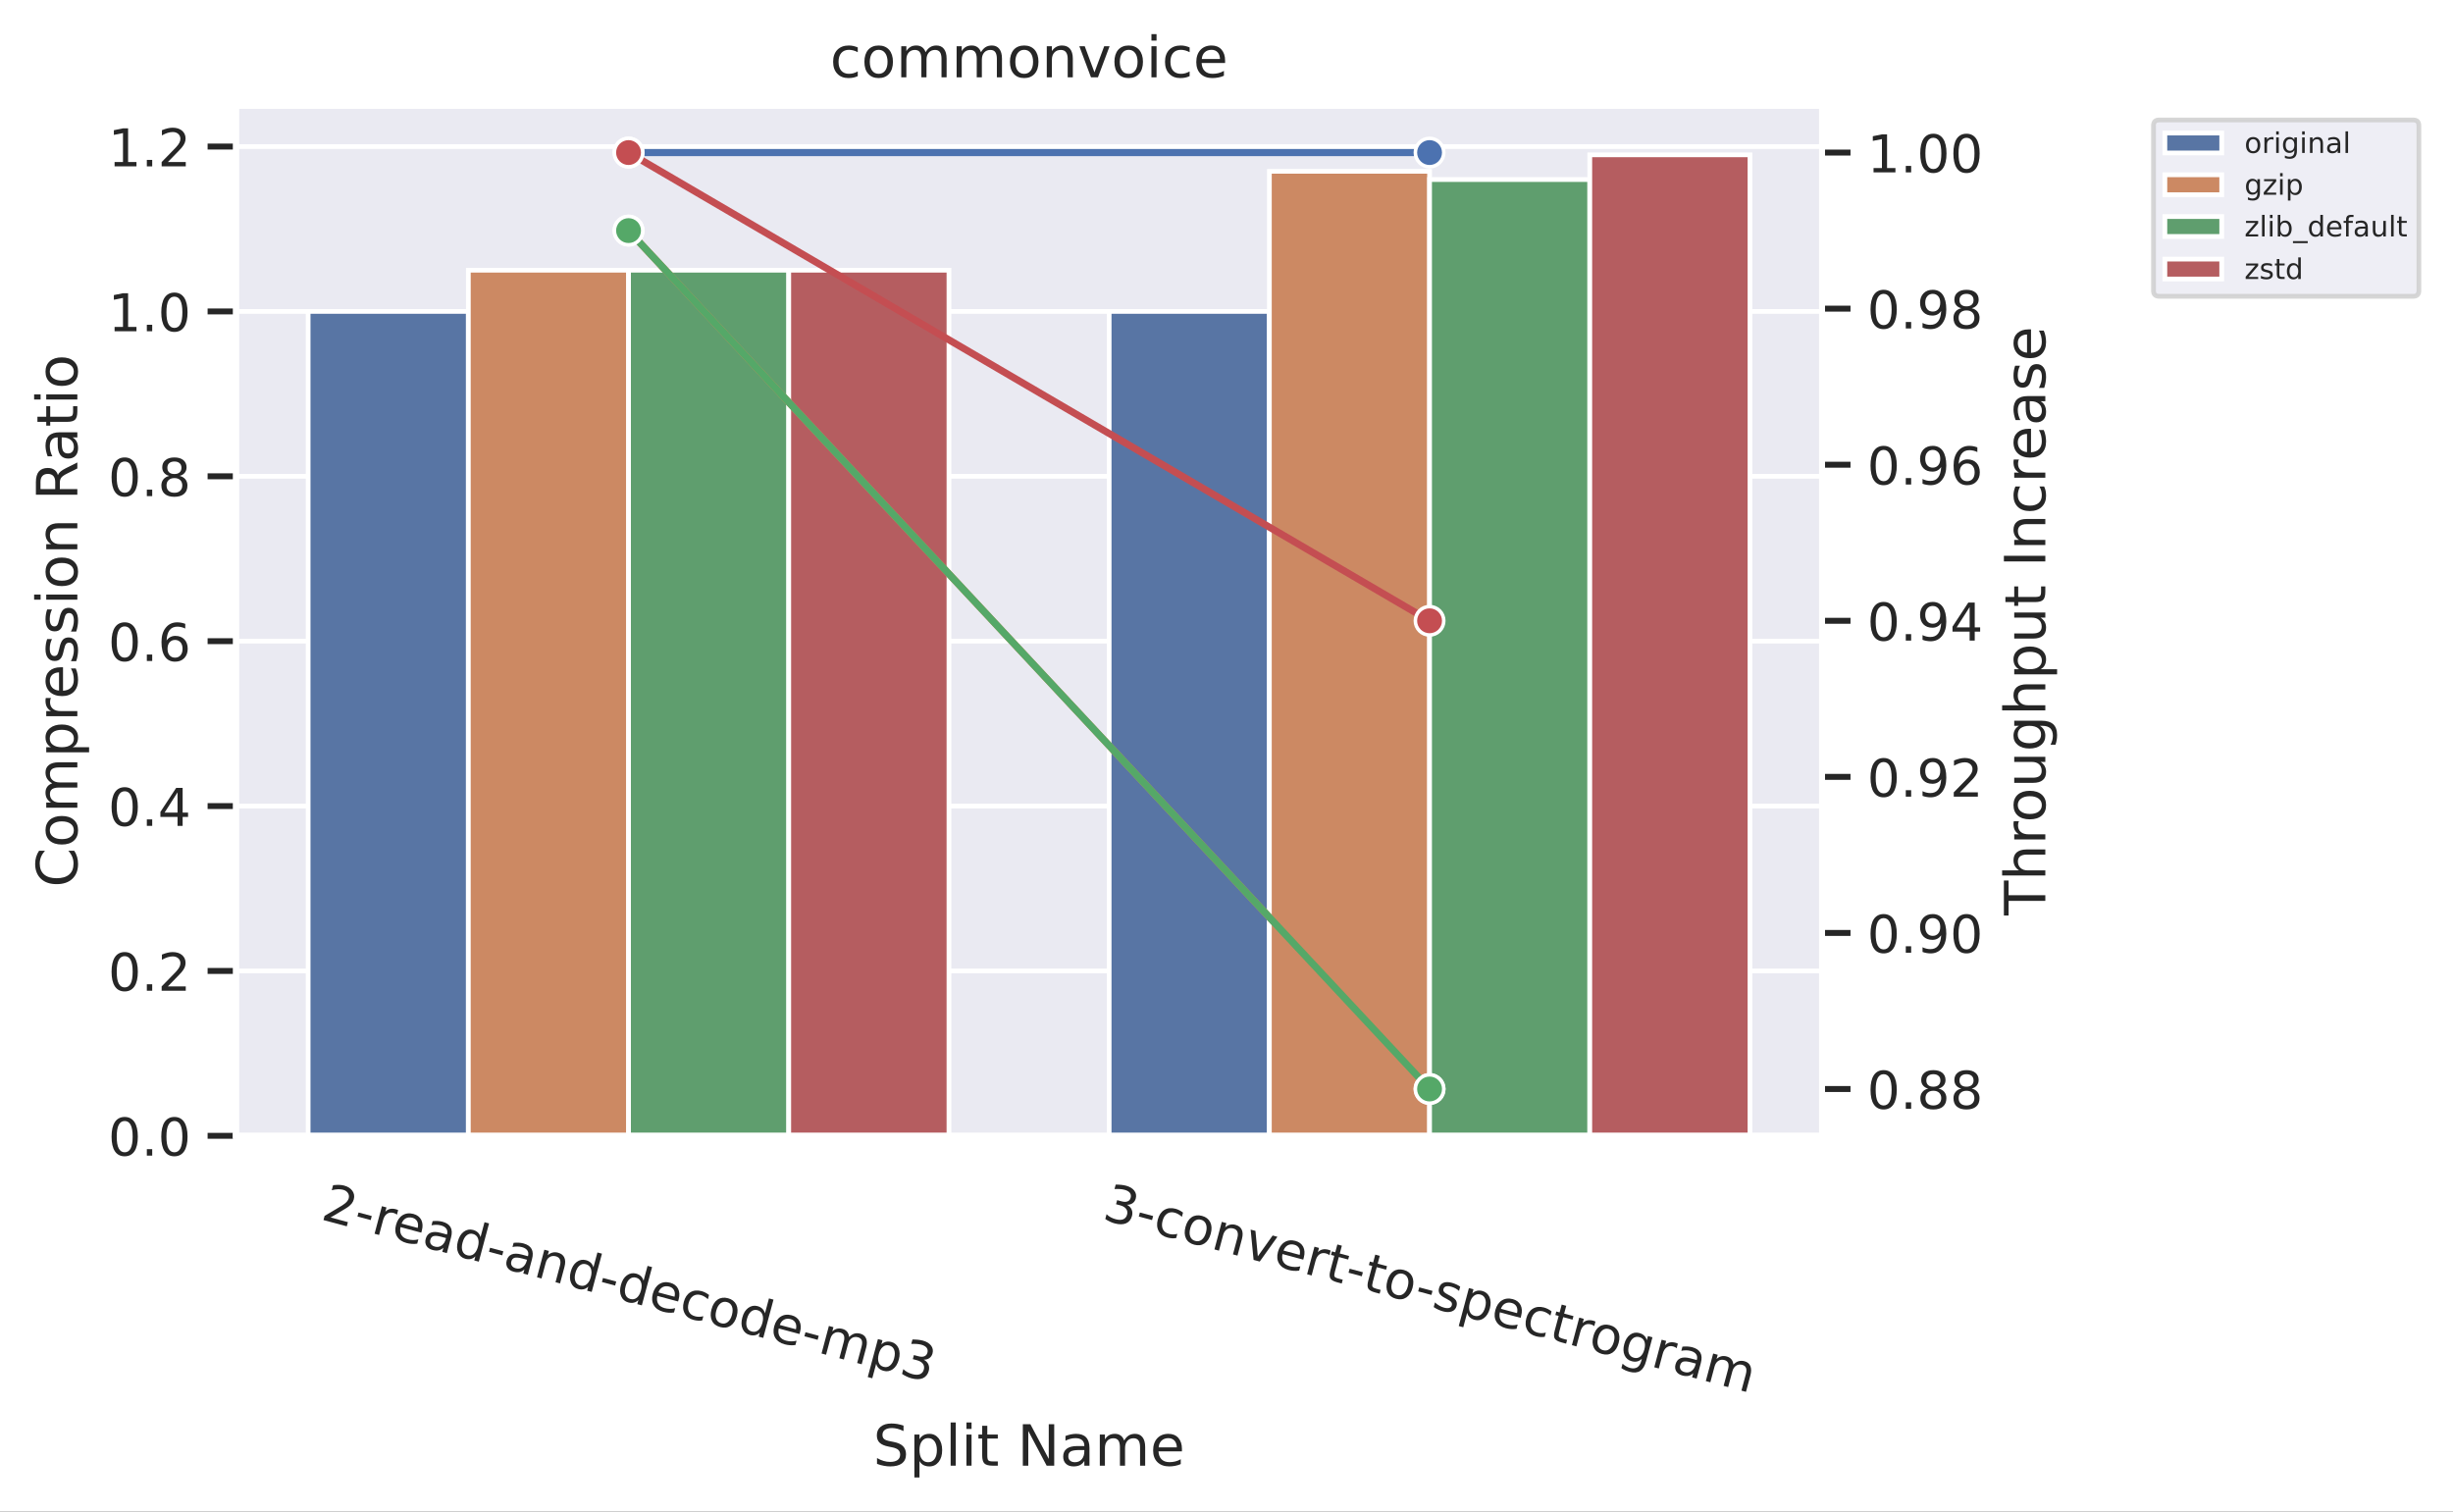 <?xml version="1.0" encoding="UTF-8"?>
<svg xmlns="http://www.w3.org/2000/svg" xmlns:xlink="http://www.w3.org/1999/xlink" width="517.807pt" height="319.096pt" viewBox="0 0 517.807 319.096" version="1.1">
<rect x="0" y="0" width="517.807" height="319.096" fill="#333333" stroke="none"/>
<defs>
<g>
<symbol overflow="visible" id="glyph0-0">
<path style="stroke:none;" d="M 2.277 -0.336 L 5.93 0.645 L 5.695 1.527 L 0.777 0.207 L 1.012 -0.676 C 1.512 -0.973 2.203 -1.379 3.082 -1.895 C 3.945 -2.406 4.504 -2.734 4.738 -2.887 C 5.176 -3.168 5.496 -3.426 5.695 -3.656 C 5.891 -3.875 6.035 -4.121 6.105 -4.379 C 6.211 -4.781 6.156 -5.16 5.938 -5.492 C 5.719 -5.824 5.383 -6.062 4.914 -6.188 C 4.586 -6.277 4.219 -6.305 3.828 -6.297 C 3.438 -6.277 2.996 -6.211 2.52 -6.09 L 2.805 -7.152 C 3.273 -7.207 3.703 -7.23 4.086 -7.219 C 4.469 -7.207 4.82 -7.156 5.129 -7.074 C 5.926 -6.863 6.512 -6.488 6.879 -5.957 C 7.25 -5.426 7.352 -4.828 7.172 -4.16 C 7.086 -3.84 6.941 -3.551 6.75 -3.305 C 6.555 -3.051 6.254 -2.766 5.832 -2.469 C 5.719 -2.387 5.363 -2.172 4.77 -1.82 C 4.176 -1.465 3.348 -0.973 2.277 -0.336 Z M 2.277 -0.336 "/>
</symbol>
<symbol overflow="visible" id="glyph0-1">
<path style="stroke:none;" d="M 1.414 -3.195 L 4.211 -2.449 L 3.98 -1.598 L 1.188 -2.348 Z M 1.414 -3.195 "/>
</symbol>
<symbol overflow="visible" id="glyph0-2">
<path style="stroke:none;" d="M 5.684 -3.75 C 5.598 -3.84 5.492 -3.914 5.371 -3.98 C 5.25 -4.035 5.117 -4.094 4.969 -4.137 C 4.426 -4.281 3.965 -4.211 3.582 -3.938 C 3.191 -3.664 2.918 -3.203 2.742 -2.543 L 1.922 0.516 L 0.969 0.258 L 2.523 -5.555 L 3.48 -5.297 L 3.238 -4.395 C 3.523 -4.691 3.859 -4.887 4.227 -4.973 C 4.59 -5.055 5.004 -5.035 5.473 -4.91 C 5.535 -4.895 5.609 -4.863 5.691 -4.84 C 5.766 -4.809 5.848 -4.777 5.945 -4.727 Z M 5.684 -3.75 "/>
</symbol>
<symbol overflow="visible" id="glyph0-3">
<path style="stroke:none;" d="M 6.812 -1.547 L 6.688 -1.078 L 2.301 -2.254 C 2.168 -1.582 2.223 -1.023 2.492 -0.586 C 2.75 -0.152 3.195 0.148 3.832 0.32 C 4.191 0.418 4.566 0.473 4.93 0.477 C 5.293 0.484 5.68 0.441 6.07 0.34 L 5.828 1.242 C 5.449 1.301 5.066 1.324 4.688 1.289 C 4.309 1.258 3.926 1.199 3.566 1.102 C 2.629 0.852 1.969 0.391 1.57 -0.285 C 1.168 -0.961 1.102 -1.766 1.348 -2.691 C 1.602 -3.637 2.059 -4.324 2.719 -4.75 C 3.375 -5.164 4.156 -5.266 5.027 -5.031 C 5.812 -4.82 6.359 -4.398 6.684 -3.777 C 6.992 -3.148 7.043 -2.406 6.812 -1.547 Z M 5.934 -2.078 C 6.062 -2.602 6.023 -3.055 5.832 -3.449 C 5.629 -3.832 5.289 -4.094 4.82 -4.219 C 4.289 -4.363 3.82 -4.316 3.422 -4.105 C 3.023 -3.895 2.719 -3.52 2.531 -2.988 Z M 5.934 -2.078 "/>
</symbol>
<symbol overflow="visible" id="glyph0-4">
<path style="stroke:none;" d="M 4.426 -1.945 C 3.652 -2.152 3.094 -2.199 2.75 -2.109 C 2.406 -2.008 2.176 -1.75 2.062 -1.324 C 1.973 -0.984 2.004 -0.68 2.176 -0.43 C 2.344 -0.168 2.629 0.008 3.012 0.113 C 3.543 0.254 4.016 0.188 4.438 -0.109 C 4.855 -0.395 5.148 -0.852 5.316 -1.48 L 5.371 -1.691 Z M 6.434 -1.828 L 5.547 1.484 L 4.59 1.23 L 4.828 0.348 C 4.508 0.648 4.16 0.832 3.801 0.906 C 3.438 0.977 3.012 0.957 2.543 0.828 C 1.949 0.672 1.516 0.383 1.254 -0.039 C 0.988 -0.465 0.938 -0.957 1.09 -1.52 C 1.266 -2.168 1.605 -2.598 2.145 -2.82 C 2.668 -3.031 3.363 -3.027 4.234 -2.793 L 5.574 -2.438 L 5.598 -2.531 C 5.715 -2.969 5.656 -3.348 5.438 -3.668 C 5.211 -3.98 4.84 -4.215 4.32 -4.355 C 3.98 -4.445 3.652 -4.488 3.309 -4.488 C 2.969 -4.488 2.641 -4.453 2.312 -4.379 L 2.547 -5.262 C 2.922 -5.297 3.293 -5.312 3.637 -5.289 C 3.984 -5.266 4.312 -5.223 4.633 -5.137 C 5.473 -4.91 6.039 -4.52 6.336 -3.973 C 6.637 -3.426 6.672 -2.711 6.434 -1.828 Z M 6.434 -1.828 "/>
</symbol>
<symbol overflow="visible" id="glyph0-5">
<path style="stroke:none;" d="M 6.145 -3.637 L 6.988 -6.781 L 7.945 -6.527 L 5.781 1.547 L 4.824 1.293 L 5.059 0.422 C 4.762 0.719 4.438 0.906 4.086 0.98 C 3.738 1.059 3.352 1.047 2.926 0.934 C 2.227 0.746 1.727 0.316 1.43 -0.359 C 1.129 -1.031 1.117 -1.832 1.363 -2.742 C 1.605 -3.656 2.016 -4.336 2.613 -4.777 C 3.207 -5.211 3.859 -5.344 4.559 -5.156 C 4.984 -5.043 5.32 -4.859 5.586 -4.609 C 5.848 -4.355 6.035 -4.031 6.145 -3.637 Z M 2.352 -2.48 C 2.16 -1.777 2.152 -1.188 2.332 -0.707 C 2.508 -0.227 2.852 0.07 3.359 0.207 C 3.871 0.344 4.316 0.258 4.723 -0.066 C 5.117 -0.395 5.414 -0.906 5.602 -1.609 C 5.789 -2.309 5.785 -2.891 5.605 -3.371 C 5.418 -3.855 5.078 -4.164 4.566 -4.301 C 4.059 -4.438 3.609 -4.34 3.215 -4.012 C 2.82 -3.684 2.539 -3.18 2.352 -2.48 Z M 2.352 -2.48 "/>
</symbol>
<symbol overflow="visible" id="glyph0-6">
<path style="stroke:none;" d="M 6.773 -1.941 L 5.832 1.562 L 4.879 1.309 L 5.809 -2.168 C 5.957 -2.719 5.949 -3.156 5.809 -3.488 C 5.672 -3.82 5.387 -4.047 4.965 -4.16 C 4.441 -4.297 3.992 -4.238 3.609 -3.988 C 3.223 -3.738 2.953 -3.332 2.805 -2.77 L 1.922 0.516 L 0.969 0.258 L 2.523 -5.555 L 3.48 -5.297 L 3.238 -4.395 C 3.551 -4.672 3.891 -4.867 4.254 -4.953 C 4.609 -5.039 4.996 -5.039 5.398 -4.93 C 6.059 -4.754 6.512 -4.406 6.738 -3.898 C 6.969 -3.395 6.984 -2.738 6.773 -1.941 Z M 6.773 -1.941 "/>
</symbol>
<symbol overflow="visible" id="glyph0-7">
<path style="stroke:none;" d="M 6.684 -4.199 L 6.445 -3.309 C 6.207 -3.531 5.969 -3.707 5.715 -3.855 C 5.457 -4.004 5.203 -4.117 4.926 -4.191 C 4.309 -4.355 3.77 -4.285 3.324 -3.984 C 2.879 -3.684 2.559 -3.176 2.371 -2.473 C 2.18 -1.762 2.203 -1.164 2.438 -0.68 C 2.672 -0.195 3.109 0.129 3.727 0.293 C 4 0.367 4.277 0.406 4.57 0.406 C 4.867 0.406 5.164 0.359 5.48 0.285 L 5.246 1.168 C 4.934 1.219 4.633 1.242 4.344 1.219 C 4.039 1.195 3.723 1.145 3.406 1.062 C 2.535 0.828 1.902 0.375 1.543 -0.316 C 1.168 -0.996 1.109 -1.809 1.363 -2.742 C 1.613 -3.691 2.07 -4.363 2.734 -4.766 C 3.402 -5.172 4.188 -5.254 5.102 -5.012 C 5.398 -4.93 5.676 -4.82 5.938 -4.684 C 6.195 -4.547 6.449 -4.387 6.684 -4.199 Z M 6.684 -4.199 "/>
</symbol>
<symbol overflow="visible" id="glyph0-8">
<path style="stroke:none;" d="M 4.629 -4.27 C 4.121 -4.406 3.66 -4.312 3.254 -3.992 C 2.852 -3.668 2.555 -3.164 2.371 -2.473 C 2.184 -1.773 2.176 -1.195 2.367 -0.711 C 2.555 -0.227 2.906 0.074 3.43 0.211 C 3.938 0.348 4.395 0.266 4.797 -0.059 C 5.203 -0.383 5.5 -0.883 5.688 -1.586 C 5.867 -2.266 5.867 -2.859 5.68 -3.34 C 5.488 -3.824 5.141 -4.133 4.629 -4.27 Z M 4.844 -5.078 C 5.676 -4.855 6.25 -4.406 6.586 -3.746 C 6.906 -3.082 6.953 -2.27 6.695 -1.316 C 6.438 -0.359 5.996 0.32 5.387 0.727 C 4.762 1.141 4.043 1.23 3.215 1.008 C 2.375 0.785 1.789 0.344 1.465 -0.324 C 1.141 -0.98 1.105 -1.789 1.363 -2.742 C 1.617 -3.699 2.051 -4.383 2.664 -4.797 C 3.273 -5.203 4.008 -5.305 4.844 -5.078 Z M 4.844 -5.078 "/>
</symbol>
<symbol overflow="visible" id="glyph0-9">
<path style="stroke:none;" d="M 6.785 -3.215 C 7.133 -3.578 7.5 -3.809 7.887 -3.934 C 8.27 -4.047 8.691 -4.047 9.148 -3.926 C 9.742 -3.766 10.156 -3.43 10.371 -2.914 C 10.586 -2.402 10.594 -1.75 10.387 -0.977 L 9.445 2.531 L 8.488 2.273 L 9.422 -1.199 C 9.57 -1.754 9.574 -2.195 9.457 -2.523 C 9.324 -2.844 9.066 -3.059 8.66 -3.168 C 8.16 -3.301 7.723 -3.238 7.348 -2.984 C 6.973 -2.73 6.715 -2.324 6.562 -1.762 L 5.684 1.523 L 4.727 1.266 L 5.66 -2.207 C 5.809 -2.762 5.812 -3.203 5.695 -3.531 C 5.562 -3.852 5.293 -4.07 4.891 -4.18 C 4.402 -4.309 3.961 -4.246 3.586 -3.992 C 3.211 -3.742 2.953 -3.332 2.805 -2.77 L 1.922 0.516 L 0.969 0.258 L 2.523 -5.555 L 3.48 -5.297 L 3.238 -4.395 C 3.547 -4.688 3.883 -4.883 4.234 -4.969 C 4.578 -5.059 4.961 -5.047 5.387 -4.934 C 5.812 -4.82 6.133 -4.621 6.375 -4.328 C 6.617 -4.035 6.742 -3.66 6.785 -3.215 Z M 6.785 -3.215 "/>
</symbol>
<symbol overflow="visible" id="glyph0-10">
<path style="stroke:none;" d="M 2.156 -0.355 L 1.332 2.715 L 0.379 2.457 L 2.523 -5.555 L 3.48 -5.297 L 3.246 -4.414 C 3.527 -4.703 3.852 -4.891 4.203 -4.977 C 4.559 -5.066 4.953 -5.051 5.375 -4.938 C 6.078 -4.75 6.574 -4.309 6.875 -3.637 C 7.156 -2.957 7.184 -2.164 6.941 -1.25 C 6.695 -0.336 6.273 0.348 5.688 0.785 C 5.094 1.219 4.445 1.34 3.746 1.152 C 3.32 1.039 2.973 0.852 2.707 0.609 C 2.441 0.371 2.254 0.047 2.156 -0.355 Z M 5.953 -1.516 C 6.141 -2.215 6.137 -2.797 5.957 -3.277 C 5.77 -3.762 5.43 -4.07 4.93 -4.203 C 4.418 -4.34 3.973 -4.242 3.578 -3.914 C 3.172 -3.59 2.887 -3.086 2.699 -2.387 C 2.512 -1.684 2.504 -1.094 2.691 -0.609 C 2.871 -0.129 3.211 0.168 3.723 0.305 C 4.223 0.438 4.668 0.352 5.07 0.027 C 5.469 -0.301 5.766 -0.812 5.953 -1.516 Z M 5.953 -1.516 "/>
</symbol>
<symbol overflow="visible" id="glyph0-11">
<path style="stroke:none;" d="M 5.434 -3.02 C 5.902 -2.781 6.238 -2.453 6.422 -2.039 C 6.605 -1.625 6.641 -1.16 6.512 -0.668 C 6.305 0.094 5.883 0.621 5.25 0.895 C 4.605 1.168 3.809 1.168 2.844 0.91 C 2.512 0.82 2.18 0.699 1.859 0.543 C 1.531 0.398 1.195 0.207 0.871 -0.016 L 1.141 -1.027 C 1.383 -0.781 1.668 -0.566 1.996 -0.387 C 2.312 -0.211 2.66 -0.074 3.043 0.031 C 3.703 0.207 4.234 0.211 4.645 0.047 C 5.055 -0.113 5.336 -0.449 5.469 -0.949 C 5.59 -1.395 5.527 -1.797 5.277 -2.141 C 5.027 -2.48 4.617 -2.738 4.043 -2.891 L 3.141 -3.133 L 3.371 -3.992 L 4.316 -3.742 C 4.824 -3.605 5.246 -3.594 5.578 -3.734 C 5.91 -3.859 6.125 -4.121 6.23 -4.516 C 6.336 -4.906 6.27 -5.254 6.051 -5.543 C 5.82 -5.832 5.445 -6.047 4.926 -6.184 C 4.641 -6.262 4.32 -6.312 3.977 -6.336 C 3.629 -6.363 3.242 -6.363 2.816 -6.34 L 3.066 -7.277 C 3.488 -7.277 3.883 -7.262 4.246 -7.223 C 4.602 -7.184 4.938 -7.125 5.258 -7.043 C 6.043 -6.832 6.621 -6.48 6.992 -5.996 C 7.363 -5.508 7.465 -4.957 7.301 -4.34 C 7.188 -3.918 6.965 -3.59 6.641 -3.355 C 6.316 -3.125 5.906 -3.008 5.434 -3.02 Z M 5.434 -3.02 "/>
</symbol>
<symbol overflow="visible" id="glyph0-12">
<path style="stroke:none;" d="M 1.875 -5.727 L 2.887 -5.457 L 3.395 -0.094 L 6.52 -4.484 L 7.527 -4.211 L 3.793 1.016 L 2.496 0.668 Z M 1.875 -5.727 "/>
</symbol>
<symbol overflow="visible" id="glyph0-13">
<path style="stroke:none;" d="M 3.941 -6.938 L 3.5 -5.289 L 5.469 -4.766 L 5.27 -4.02 L 3.301 -4.547 L 2.457 -1.391 C 2.328 -0.914 2.309 -0.59 2.402 -0.426 C 2.492 -0.254 2.742 -0.121 3.145 -0.012 L 4.125 0.25 L 3.91 1.047 L 2.934 0.785 C 2.188 0.586 1.715 0.312 1.512 -0.039 C 1.312 -0.391 1.309 -0.926 1.5 -1.648 L 2.348 -4.805 L 1.645 -4.992 L 1.844 -5.734 L 2.547 -5.547 L 2.988 -7.195 Z M 3.941 -6.938 "/>
</symbol>
<symbol overflow="visible" id="glyph0-14">
<path style="stroke:none;" d="M 6.219 -4.379 L 5.977 -3.477 C 5.734 -3.68 5.488 -3.859 5.219 -4.012 C 4.941 -4.152 4.652 -4.277 4.344 -4.359 C 3.867 -4.488 3.484 -4.508 3.211 -4.422 C 2.938 -4.336 2.766 -4.156 2.688 -3.867 C 2.629 -3.645 2.668 -3.453 2.805 -3.281 C 2.938 -3.105 3.246 -2.887 3.727 -2.645 L 4.035 -2.484 C 4.676 -2.152 5.098 -1.812 5.316 -1.48 C 5.52 -1.141 5.57 -0.727 5.445 -0.262 C 5.301 0.281 4.973 0.648 4.465 0.844 C 3.957 1.047 3.32 1.039 2.578 0.84 C 2.258 0.754 1.949 0.637 1.621 0.492 C 1.297 0.348 0.969 0.168 0.629 -0.059 L 0.895 -1.047 C 1.195 -0.762 1.508 -0.531 1.824 -0.355 C 2.141 -0.168 2.469 -0.031 2.809 0.059 C 3.254 0.176 3.625 0.195 3.91 0.113 C 4.184 0.027 4.371 -0.16 4.449 -0.449 C 4.516 -0.703 4.473 -0.93 4.34 -1.113 C 4.207 -1.297 3.863 -1.539 3.301 -1.824 L 2.992 -1.988 C 2.434 -2.273 2.047 -2.582 1.859 -2.906 C 1.664 -3.234 1.629 -3.617 1.754 -4.074 C 1.898 -4.617 2.203 -4.988 2.664 -5.184 C 3.129 -5.379 3.719 -5.379 4.441 -5.188 C 4.793 -5.094 5.113 -4.973 5.418 -4.836 C 5.711 -4.699 5.98 -4.547 6.219 -4.379 Z M 6.219 -4.379 "/>
</symbol>
<symbol overflow="visible" id="glyph0-15">
<path style="stroke:none;" d="M 5.621 -1.684 C 5.805 -2.363 5.801 -2.945 5.625 -3.402 C 5.441 -3.859 5.09 -4.16 4.578 -4.297 C 4.07 -4.434 3.613 -4.352 3.223 -4.043 C 2.836 -3.738 2.551 -3.234 2.371 -2.555 C 2.184 -1.863 2.18 -1.293 2.363 -0.836 C 2.551 -0.375 2.902 -0.078 3.41 0.059 C 3.922 0.195 4.375 0.113 4.766 -0.191 C 5.145 -0.5 5.438 -0.992 5.621 -1.684 Z M 5.973 0.828 C 5.711 1.805 5.293 2.477 4.727 2.848 C 4.152 3.207 3.418 3.273 2.512 3.031 C 2.172 2.941 1.875 2.824 1.586 2.703 C 1.305 2.57 1.027 2.418 0.777 2.234 L 1.027 1.312 C 1.262 1.535 1.512 1.715 1.766 1.863 C 2.023 2.012 2.289 2.129 2.574 2.203 C 3.191 2.371 3.703 2.324 4.109 2.09 C 4.504 1.844 4.797 1.398 4.973 0.738 L 5.098 0.273 C 4.805 0.559 4.48 0.746 4.129 0.832 C 3.773 0.922 3.391 0.906 2.965 0.793 C 2.242 0.602 1.738 0.18 1.449 -0.477 C 1.16 -1.137 1.141 -1.914 1.383 -2.82 C 1.621 -3.711 2.027 -4.375 2.609 -4.801 C 3.188 -5.227 3.836 -5.348 4.559 -5.156 C 4.984 -5.043 5.32 -4.859 5.586 -4.609 C 5.848 -4.355 6.035 -4.031 6.145 -3.637 L 6.383 -4.52 L 7.336 -4.262 Z M 5.973 0.828 "/>
</symbol>
<symbol overflow="visible" id="glyph1-0">
<path style="stroke:none;" d="M 6.422 -8.461 L 6.422 -7.309 C 5.965 -7.523 5.543 -7.68 5.148 -7.789 C 4.738 -7.883 4.355 -7.945 3.996 -7.945 C 3.348 -7.945 2.844 -7.812 2.496 -7.57 C 2.148 -7.32 1.98 -6.961 1.98 -6.504 C 1.98 -6.121 2.09 -5.82 2.328 -5.629 C 2.555 -5.426 3 -5.27 3.648 -5.148 L 4.367 -5.004 C 5.242 -4.836 5.891 -4.535 6.312 -4.117 C 6.73 -3.684 6.949 -3.121 6.949 -2.41 C 6.949 -1.559 6.66 -0.926 6.098 -0.492 C 5.52 -0.059 4.691 0.156 3.602 0.156 C 3.18 0.156 2.734 0.109 2.27 0.023 C 1.801 -0.059 1.32 -0.191 0.828 -0.383 L 0.828 -1.609 C 1.309 -1.332 1.777 -1.129 2.23 -0.996 C 2.688 -0.852 3.145 -0.793 3.602 -0.793 C 4.273 -0.793 4.789 -0.926 5.16 -1.188 C 5.52 -1.453 5.711 -1.824 5.711 -2.328 C 5.711 -2.762 5.578 -3.098 5.316 -3.336 C 5.051 -3.574 4.621 -3.758 4.02 -3.875 L 3.301 -4.02 C 2.41 -4.188 1.777 -4.465 1.379 -4.848 C 0.984 -5.219 0.793 -5.734 0.793 -6.406 C 0.793 -7.176 1.055 -7.789 1.609 -8.23 C 2.148 -8.676 2.902 -8.902 3.863 -8.902 C 4.273 -8.902 4.68 -8.867 5.113 -8.797 C 5.531 -8.723 5.965 -8.605 6.422 -8.461 Z M 6.422 -8.461 "/>
</symbol>
<symbol overflow="visible" id="glyph1-1">
<path style="stroke:none;" d="M 2.172 -0.984 L 2.172 2.484 L 1.094 2.484 L 1.094 -6.562 L 2.172 -6.562 L 2.172 -5.566 C 2.387 -5.953 2.676 -6.238 3.023 -6.434 C 3.371 -6.625 3.793 -6.719 4.273 -6.719 C 5.062 -6.719 5.711 -6.395 6.215 -5.773 C 6.707 -5.137 6.961 -4.309 6.961 -3.277 C 6.961 -2.242 6.707 -1.402 6.215 -0.781 C 5.711 -0.156 5.062 0.156 4.273 0.156 C 3.793 0.156 3.371 0.059 3.023 -0.121 C 2.676 -0.301 2.387 -0.59 2.172 -0.984 Z M 5.844 -3.277 C 5.844 -4.066 5.676 -4.68 5.352 -5.137 C 5.016 -5.594 4.57 -5.82 4.008 -5.82 C 3.434 -5.82 2.988 -5.594 2.664 -5.137 C 2.328 -4.68 2.172 -4.066 2.172 -3.277 C 2.172 -2.484 2.328 -1.859 2.664 -1.402 C 2.988 -0.949 3.434 -0.73 4.008 -0.73 C 4.57 -0.73 5.016 -0.949 5.352 -1.402 C 5.676 -1.859 5.844 -2.484 5.844 -3.277 Z M 5.844 -3.277 "/>
</symbol>
<symbol overflow="visible" id="glyph1-2">
<path style="stroke:none;" d="M 1.129 -9.121 L 2.207 -9.121 L 2.207 0 L 1.129 0 Z M 1.129 -9.121 "/>
</symbol>
<symbol overflow="visible" id="glyph1-3">
<path style="stroke:none;" d="M 1.129 -6.562 L 2.207 -6.562 L 2.207 0 L 1.129 0 Z M 1.129 -9.121 L 2.207 -9.121 L 2.207 -7.754 L 1.129 -7.754 Z M 1.129 -9.121 "/>
</symbol>
<symbol overflow="visible" id="glyph1-4">
<path style="stroke:none;" d="M 2.195 -8.426 L 2.195 -6.562 L 4.414 -6.562 L 4.414 -5.723 L 2.195 -5.723 L 2.195 -2.16 C 2.195 -1.621 2.27 -1.273 2.41 -1.129 C 2.555 -0.973 2.855 -0.898 3.312 -0.898 L 4.414 -0.898 L 4.414 0 L 3.312 0 C 2.473 0 1.895 -0.156 1.586 -0.469 C 1.273 -0.781 1.117 -1.344 1.117 -2.16 L 1.117 -5.723 L 0.324 -5.723 L 0.324 -6.562 L 1.117 -6.562 L 1.117 -8.426 Z M 2.195 -8.426 "/>
</symbol>
<symbol overflow="visible" id="glyph1-5">
<path style="stroke:none;" d=""/>
</symbol>
<symbol overflow="visible" id="glyph1-6">
<path style="stroke:none;" d="M 1.176 -8.746 L 2.773 -8.746 L 6.648 -1.43 L 6.648 -8.746 L 7.801 -8.746 L 7.801 0 L 6.203 0 L 2.328 -7.32 L 2.328 0 L 1.176 0 Z M 1.176 -8.746 "/>
</symbol>
<symbol overflow="visible" id="glyph1-7">
<path style="stroke:none;" d="M 4.117 -3.301 C 3.238 -3.301 2.641 -3.191 2.305 -3 C 1.969 -2.797 1.801 -2.461 1.801 -1.98 C 1.801 -1.598 1.922 -1.285 2.172 -1.066 C 2.426 -0.84 2.773 -0.73 3.203 -0.73 C 3.805 -0.73 4.285 -0.938 4.645 -1.367 C 5.004 -1.789 5.184 -2.352 5.184 -3.059 L 5.184 -3.301 Z M 6.266 -3.742 L 6.266 0 L 5.184 0 L 5.184 -0.996 C 4.934 -0.59 4.621 -0.301 4.262 -0.121 C 3.898 0.059 3.445 0.156 2.914 0.156 C 2.242 0.156 1.703 -0.023 1.309 -0.395 C 0.91 -0.77 0.719 -1.273 0.719 -1.906 C 0.719 -2.641 0.961 -3.191 1.465 -3.574 C 1.957 -3.949 2.688 -4.141 3.672 -4.141 L 5.184 -4.141 L 5.184 -4.246 C 5.184 -4.738 5.016 -5.125 4.691 -5.398 C 4.367 -5.664 3.91 -5.809 3.324 -5.809 C 2.941 -5.809 2.578 -5.762 2.219 -5.664 C 1.859 -5.566 1.523 -5.438 1.199 -5.27 L 1.199 -6.266 C 1.586 -6.406 1.969 -6.527 2.34 -6.602 C 2.711 -6.672 3.07 -6.719 3.434 -6.719 C 4.379 -6.719 5.09 -6.469 5.555 -5.977 C 6.023 -5.484 6.266 -4.738 6.266 -3.742 Z M 6.266 -3.742 "/>
</symbol>
<symbol overflow="visible" id="glyph1-8">
<path style="stroke:none;" d="M 6.238 -5.305 C 6.504 -5.785 6.828 -6.133 7.199 -6.371 C 7.57 -6.602 8.016 -6.719 8.531 -6.719 C 9.203 -6.719 9.73 -6.48 10.105 -6 C 10.477 -5.52 10.668 -4.836 10.668 -3.961 L 10.668 0 L 9.59 0 L 9.59 -3.926 C 9.59 -4.547 9.469 -5.016 9.254 -5.328 C 9.023 -5.629 8.688 -5.785 8.23 -5.785 C 7.668 -5.785 7.223 -5.594 6.898 -5.219 C 6.574 -4.848 6.422 -4.344 6.422 -3.707 L 6.422 0 L 5.34 0 L 5.34 -3.926 C 5.34 -4.547 5.219 -5.016 5.004 -5.328 C 4.777 -5.629 4.43 -5.785 3.973 -5.785 C 3.422 -5.785 2.977 -5.594 2.652 -5.219 C 2.328 -4.848 2.172 -4.344 2.172 -3.707 L 2.172 0 L 1.094 0 L 1.094 -6.562 L 2.172 -6.562 L 2.172 -5.543 C 2.41 -5.941 2.711 -6.238 3.059 -6.434 C 3.395 -6.625 3.805 -6.719 4.285 -6.719 C 4.766 -6.719 5.16 -6.602 5.496 -6.359 C 5.832 -6.121 6.07 -5.762 6.238 -5.305 Z M 6.238 -5.305 "/>
</symbol>
<symbol overflow="visible" id="glyph1-9">
<path style="stroke:none;" d="M 6.742 -3.551 L 6.742 -3.023 L 1.789 -3.023 C 1.836 -2.281 2.051 -1.703 2.461 -1.32 C 2.855 -0.938 3.406 -0.742 4.129 -0.742 C 4.535 -0.742 4.945 -0.793 5.328 -0.887 C 5.711 -0.984 6.109 -1.141 6.492 -1.355 L 6.492 -0.336 C 6.109 -0.168 5.711 -0.035 5.305 0.035 C 4.895 0.109 4.477 0.156 4.066 0.156 C 3.012 0.156 2.184 -0.145 1.57 -0.742 C 0.961 -1.344 0.66 -2.172 0.66 -3.215 C 0.66 -4.285 0.949 -5.137 1.523 -5.773 C 2.102 -6.395 2.891 -6.719 3.875 -6.719 C 4.766 -6.719 5.461 -6.434 5.977 -5.867 C 6.48 -5.293 6.742 -4.523 6.742 -3.551 Z M 5.664 -3.863 C 5.652 -4.453 5.484 -4.922 5.172 -5.281 C 4.848 -5.629 4.414 -5.809 3.887 -5.809 C 3.289 -5.809 2.809 -5.629 2.449 -5.293 C 2.09 -4.957 1.871 -4.477 1.824 -3.863 Z M 5.664 -3.863 "/>
</symbol>
<symbol overflow="visible" id="glyph1-10">
<path style="stroke:none;" d="M 5.855 -6.312 L 5.855 -5.305 C 5.543 -5.473 5.242 -5.594 4.934 -5.676 C 4.621 -5.762 4.32 -5.809 4.008 -5.809 C 3.312 -5.809 2.762 -5.578 2.375 -5.137 C 1.992 -4.691 1.801 -4.066 1.801 -3.277 C 1.801 -2.473 1.992 -1.848 2.375 -1.402 C 2.762 -0.961 3.312 -0.742 4.008 -0.742 C 4.32 -0.742 4.621 -0.781 4.934 -0.863 C 5.242 -0.949 5.543 -1.078 5.855 -1.246 L 5.855 -0.254 C 5.543 -0.109 5.23 0 4.922 0.059 C 4.598 0.121 4.246 0.156 3.887 0.156 C 2.902 0.156 2.113 -0.145 1.535 -0.77 C 0.949 -1.379 0.66 -2.219 0.66 -3.277 C 0.66 -4.344 0.949 -5.184 1.535 -5.797 C 2.125 -6.406 2.93 -6.719 3.961 -6.719 C 4.297 -6.719 4.621 -6.684 4.934 -6.613 C 5.242 -6.539 5.555 -6.445 5.855 -6.312 Z M 5.855 -6.312 "/>
</symbol>
<symbol overflow="visible" id="glyph1-11">
<path style="stroke:none;" d="M 3.672 -5.809 C 3.098 -5.809 2.641 -5.578 2.305 -5.125 C 1.969 -4.668 1.801 -4.055 1.801 -3.277 C 1.801 -2.484 1.957 -1.871 2.293 -1.414 C 2.629 -0.961 3.086 -0.742 3.672 -0.742 C 4.246 -0.742 4.703 -0.961 5.039 -1.414 C 5.375 -1.871 5.543 -2.484 5.543 -3.277 C 5.543 -4.043 5.375 -4.668 5.039 -5.125 C 4.703 -5.578 4.246 -5.809 3.672 -5.809 Z M 3.672 -6.719 C 4.609 -6.719 5.34 -6.406 5.879 -5.809 C 6.406 -5.195 6.684 -4.355 6.684 -3.277 C 6.684 -2.195 6.406 -1.355 5.879 -0.758 C 5.34 -0.145 4.609 0.156 3.672 0.156 C 2.723 0.156 1.98 -0.145 1.453 -0.758 C 0.926 -1.355 0.66 -2.195 0.66 -3.277 C 0.66 -4.355 0.926 -5.195 1.453 -5.809 C 1.98 -6.406 2.723 -6.719 3.672 -6.719 Z M 3.672 -6.719 "/>
</symbol>
<symbol overflow="visible" id="glyph1-12">
<path style="stroke:none;" d="M 6.59 -3.961 L 6.59 0 L 5.508 0 L 5.508 -3.926 C 5.508 -4.547 5.375 -5.004 5.137 -5.316 C 4.895 -5.629 4.535 -5.785 4.055 -5.785 C 3.469 -5.785 3.012 -5.594 2.676 -5.219 C 2.34 -4.848 2.172 -4.344 2.172 -3.707 L 2.172 0 L 1.094 0 L 1.094 -6.562 L 2.172 -6.562 L 2.172 -5.543 C 2.426 -5.93 2.723 -6.227 3.086 -6.422 C 3.434 -6.613 3.84 -6.719 4.297 -6.719 C 5.039 -6.719 5.617 -6.48 6 -6.012 C 6.383 -5.543 6.59 -4.859 6.59 -3.961 Z M 6.59 -3.961 "/>
</symbol>
<symbol overflow="visible" id="glyph1-13">
<path style="stroke:none;" d="M 0.359 -6.562 L 1.5 -6.562 L 3.551 -1.055 L 5.605 -6.562 L 6.742 -6.562 L 4.285 0 L 2.82 0 Z M 0.359 -6.562 "/>
</symbol>
<symbol overflow="visible" id="glyph2-0">
<path style="stroke:none;" d="M 3.496 -7.305 C 2.938 -7.305 2.52 -7.027 2.234 -6.48 C 1.945 -5.93 1.816 -5.105 1.816 -4.004 C 1.816 -2.902 1.945 -2.078 2.234 -1.527 C 2.52 -0.98 2.938 -0.703 3.496 -0.703 C 4.059 -0.703 4.477 -0.98 4.762 -1.527 C 5.039 -2.078 5.18 -2.902 5.18 -4.004 C 5.18 -5.105 5.039 -5.93 4.762 -6.48 C 4.477 -7.027 4.059 -7.305 3.496 -7.305 Z M 3.496 -8.16 C 4.391 -8.16 5.07 -7.801 5.555 -7.094 C 6.027 -6.379 6.27 -5.348 6.27 -4.004 C 6.27 -2.652 6.027 -1.617 5.555 -0.914 C 5.07 -0.211 4.391 0.145 3.488 0.145 C 2.586 0.145 1.902 -0.211 1.43 -0.914 C 0.957 -1.617 0.727 -2.652 0.727 -4.004 C 0.727 -5.348 0.957 -6.379 1.43 -7.094 C 1.902 -7.801 2.598 -8.16 3.496 -8.16 Z M 3.496 -8.16 "/>
</symbol>
<symbol overflow="visible" id="glyph2-1">
<path style="stroke:none;" d="M 1.176 -1.363 L 2.309 -1.363 L 2.309 0 L 1.176 0 Z M 1.176 -1.363 "/>
</symbol>
<symbol overflow="visible" id="glyph2-2">
<path style="stroke:none;" d="M 2.113 -0.914 L 5.895 -0.914 L 5.895 0 L 0.805 0 L 0.805 -0.914 C 1.211 -1.332 1.77 -1.902 2.484 -2.629 C 3.191 -3.344 3.641 -3.805 3.828 -4.016 C 4.18 -4.398 4.422 -4.73 4.555 -5.004 C 4.688 -5.27 4.762 -5.543 4.762 -5.809 C 4.762 -6.227 4.609 -6.578 4.312 -6.844 C 4.016 -7.105 3.629 -7.25 3.145 -7.25 C 2.805 -7.25 2.441 -7.184 2.066 -7.074 C 1.695 -6.953 1.285 -6.777 0.859 -6.535 L 0.859 -7.633 C 1.297 -7.809 1.703 -7.941 2.078 -8.031 C 2.453 -8.117 2.805 -8.16 3.125 -8.16 C 3.949 -8.16 4.609 -7.953 5.105 -7.535 C 5.598 -7.117 5.852 -6.566 5.852 -5.875 C 5.852 -5.543 5.785 -5.227 5.664 -4.938 C 5.543 -4.641 5.324 -4.289 4.992 -3.895 C 4.906 -3.785 4.621 -3.488 4.137 -2.992 C 3.652 -2.496 2.98 -1.805 2.113 -0.914 Z M 2.113 -0.914 "/>
</symbol>
<symbol overflow="visible" id="glyph2-3">
<path style="stroke:none;" d="M 4.156 -7.074 L 1.418 -2.793 L 4.156 -2.793 Z M 3.871 -8.02 L 5.234 -8.02 L 5.234 -2.793 L 6.379 -2.793 L 6.379 -1.891 L 5.234 -1.891 L 5.234 0 L 4.156 0 L 4.156 -1.891 L 0.539 -1.891 L 0.539 -2.938 Z M 3.871 -8.02 "/>
</symbol>
<symbol overflow="visible" id="glyph2-4">
<path style="stroke:none;" d="M 3.629 -4.445 C 3.145 -4.445 2.762 -4.27 2.477 -3.938 C 2.188 -3.609 2.047 -3.145 2.047 -2.574 C 2.047 -1.992 2.188 -1.527 2.477 -1.199 C 2.762 -0.867 3.145 -0.703 3.629 -0.703 C 4.113 -0.703 4.5 -0.867 4.785 -1.199 C 5.07 -1.527 5.215 -1.992 5.215 -2.574 C 5.215 -3.145 5.07 -3.609 4.785 -3.938 C 4.5 -4.27 4.113 -4.445 3.629 -4.445 Z M 5.785 -7.844 L 5.785 -6.852 C 5.512 -6.984 5.234 -7.086 4.961 -7.148 C 4.676 -7.215 4.398 -7.25 4.137 -7.25 C 3.41 -7.25 2.859 -7.008 2.484 -6.523 C 2.113 -6.039 1.891 -5.301 1.848 -4.336 C 2.059 -4.641 2.32 -4.883 2.641 -5.051 C 2.961 -5.215 3.312 -5.301 3.695 -5.301 C 4.5 -5.301 5.137 -5.051 5.598 -4.566 C 6.062 -4.082 6.305 -3.41 6.305 -2.574 C 6.305 -1.75 6.051 -1.09 5.566 -0.594 C 5.082 -0.098 4.434 0.145 3.629 0.145 C 2.707 0.145 1.992 -0.211 1.508 -0.914 C 1.012 -1.617 0.77 -2.652 0.77 -4.004 C 0.77 -5.27 1.066 -6.281 1.672 -7.027 C 2.266 -7.777 3.078 -8.16 4.094 -8.16 C 4.355 -8.16 4.633 -8.129 4.918 -8.086 C 5.191 -8.031 5.477 -7.953 5.785 -7.844 Z M 5.785 -7.844 "/>
</symbol>
<symbol overflow="visible" id="glyph2-5">
<path style="stroke:none;" d="M 3.496 -3.805 C 2.98 -3.805 2.574 -3.664 2.277 -3.387 C 1.98 -3.113 1.836 -2.738 1.836 -2.254 C 1.836 -1.77 1.98 -1.387 2.277 -1.109 C 2.574 -0.836 2.98 -0.703 3.496 -0.703 C 4.004 -0.703 4.41 -0.836 4.707 -1.121 C 5.004 -1.398 5.16 -1.77 5.16 -2.254 C 5.16 -2.738 5.004 -3.113 4.719 -3.387 C 4.422 -3.664 4.016 -3.805 3.496 -3.805 Z M 2.41 -4.27 C 1.945 -4.379 1.586 -4.598 1.32 -4.918 C 1.055 -5.234 0.934 -5.621 0.934 -6.082 C 0.934 -6.723 1.156 -7.227 1.617 -7.602 C 2.066 -7.977 2.695 -8.16 3.496 -8.16 C 4.289 -8.16 4.918 -7.977 5.379 -7.602 C 5.828 -7.227 6.062 -6.723 6.062 -6.082 C 6.062 -5.621 5.93 -5.234 5.664 -4.918 C 5.402 -4.598 5.051 -4.379 4.586 -4.27 C 5.105 -4.148 5.512 -3.906 5.809 -3.555 C 6.094 -3.199 6.246 -2.762 6.246 -2.254 C 6.246 -1.473 6.008 -0.879 5.531 -0.473 C 5.051 -0.055 4.367 0.145 3.488 0.145 C 2.605 0.145 1.926 -0.055 1.453 -0.473 C 0.98 -0.879 0.746 -1.473 0.746 -2.254 C 0.746 -2.762 0.891 -3.199 1.188 -3.555 C 1.473 -3.906 1.883 -4.148 2.41 -4.27 Z M 2.012 -5.984 C 2.012 -5.566 2.133 -5.234 2.398 -5.004 C 2.66 -4.773 3.023 -4.664 3.496 -4.664 C 3.961 -4.664 4.324 -4.773 4.586 -5.004 C 4.852 -5.234 4.984 -5.566 4.984 -5.984 C 4.984 -6.402 4.852 -6.723 4.586 -6.953 C 4.324 -7.184 3.961 -7.305 3.496 -7.305 C 3.023 -7.305 2.66 -7.184 2.398 -6.953 C 2.133 -6.723 2.012 -6.402 2.012 -5.984 Z M 2.012 -5.984 "/>
</symbol>
<symbol overflow="visible" id="glyph2-6">
<path style="stroke:none;" d="M 1.363 -0.914 L 3.137 -0.914 L 3.137 -7.027 L 1.211 -6.645 L 1.211 -7.633 L 3.125 -8.02 L 4.215 -8.02 L 4.215 -0.914 L 5.984 -0.914 L 5.984 0 L 1.363 0 Z M 1.363 -0.914 "/>
</symbol>
<symbol overflow="visible" id="glyph2-7">
<path style="stroke:none;" d="M 1.211 -0.164 L 1.211 -1.156 C 1.473 -1.023 1.75 -0.926 2.035 -0.859 C 2.309 -0.793 2.586 -0.758 2.859 -0.758 C 3.562 -0.758 4.113 -0.988 4.488 -1.473 C 4.863 -1.957 5.082 -2.684 5.148 -3.676 C 4.93 -3.367 4.664 -3.125 4.355 -2.961 C 4.035 -2.793 3.684 -2.719 3.301 -2.719 C 2.484 -2.719 1.848 -2.961 1.387 -3.441 C 0.926 -3.926 0.691 -4.586 0.691 -5.434 C 0.691 -6.246 0.934 -6.906 1.418 -7.414 C 1.902 -7.91 2.551 -8.16 3.367 -8.16 C 4.289 -8.16 5.004 -7.801 5.488 -7.094 C 5.973 -6.379 6.227 -5.348 6.227 -4.004 C 6.227 -2.727 5.918 -1.727 5.324 -0.98 C 4.719 -0.23 3.914 0.145 2.902 0.145 C 2.629 0.145 2.355 0.109 2.078 0.066 C 1.793 0.023 1.508 -0.055 1.211 -0.164 Z M 3.367 -3.562 C 3.852 -3.562 4.234 -3.73 4.52 -4.059 C 4.809 -4.391 4.949 -4.852 4.949 -5.434 C 4.949 -6.008 4.809 -6.469 4.52 -6.797 C 4.234 -7.129 3.852 -7.305 3.367 -7.305 C 2.883 -7.305 2.496 -7.129 2.211 -6.797 C 1.926 -6.469 1.781 -6.008 1.781 -5.434 C 1.781 -4.852 1.926 -4.391 2.211 -4.059 C 2.496 -3.73 2.883 -3.562 3.367 -3.562 Z M 3.367 -3.562 "/>
</symbol>
<symbol overflow="visible" id="glyph3-0">
<path style="stroke:none;" d="M -8.074 -7.727 L -6.828 -7.727 C -7.188 -7.32 -7.465 -6.898 -7.656 -6.445 C -7.836 -5.988 -7.934 -5.52 -7.934 -5.016 C -7.934 -4.008 -7.621 -3.238 -7.008 -2.711 C -6.395 -2.184 -5.52 -1.922 -4.367 -1.922 C -3.215 -1.922 -2.328 -2.184 -1.715 -2.711 C -1.105 -3.238 -0.805 -4.008 -0.805 -5.016 C -0.805 -5.52 -0.887 -5.988 -1.078 -6.445 C -1.262 -6.898 -1.535 -7.32 -1.906 -7.727 L -0.672 -7.727 C -0.383 -7.309 -0.18 -6.863 -0.047 -6.406 C 0.086 -5.953 0.156 -5.461 0.156 -4.945 C 0.156 -3.625 -0.238 -2.578 -1.043 -1.812 C -1.848 -1.043 -2.953 -0.672 -4.367 -0.672 C -5.773 -0.672 -6.875 -1.043 -7.691 -1.812 C -8.496 -2.578 -8.902 -3.625 -8.902 -4.945 C -8.902 -5.473 -8.832 -5.965 -8.699 -6.422 C -8.555 -6.875 -8.352 -7.32 -8.074 -7.727 Z M -8.074 -7.727 "/>
</symbol>
<symbol overflow="visible" id="glyph3-1">
<path style="stroke:none;" d="M -5.809 -3.672 C -5.809 -3.098 -5.578 -2.641 -5.125 -2.305 C -4.668 -1.969 -4.055 -1.801 -3.277 -1.801 C -2.484 -1.801 -1.871 -1.957 -1.414 -2.293 C -0.961 -2.629 -0.742 -3.086 -0.742 -3.672 C -0.742 -4.246 -0.961 -4.703 -1.414 -5.039 C -1.871 -5.375 -2.484 -5.543 -3.277 -5.543 C -4.043 -5.543 -4.668 -5.375 -5.125 -5.039 C -5.578 -4.703 -5.809 -4.246 -5.809 -3.672 Z M -6.719 -3.672 C -6.719 -4.609 -6.406 -5.34 -5.809 -5.879 C -5.195 -6.406 -4.355 -6.684 -3.277 -6.684 C -2.195 -6.684 -1.355 -6.406 -0.758 -5.879 C -0.145 -5.34 0.156 -4.609 0.156 -3.672 C 0.156 -2.723 -0.145 -1.98 -0.758 -1.453 C -1.355 -0.926 -2.195 -0.66 -3.277 -0.66 C -4.355 -0.66 -5.195 -0.926 -5.809 -1.453 C -6.406 -1.98 -6.719 -2.723 -6.719 -3.672 Z M -6.719 -3.672 "/>
</symbol>
<symbol overflow="visible" id="glyph3-2">
<path style="stroke:none;" d="M -5.305 -6.238 C -5.785 -6.504 -6.133 -6.828 -6.371 -7.199 C -6.602 -7.57 -6.719 -8.016 -6.719 -8.531 C -6.719 -9.203 -6.48 -9.73 -6 -10.105 C -5.52 -10.477 -4.836 -10.668 -3.961 -10.668 L 0 -10.668 L 0 -9.59 L -3.926 -9.59 C -4.547 -9.59 -5.016 -9.469 -5.328 -9.254 C -5.629 -9.023 -5.785 -8.688 -5.785 -8.23 C -5.785 -7.668 -5.594 -7.223 -5.219 -6.898 C -4.848 -6.574 -4.344 -6.422 -3.707 -6.422 L 0 -6.422 L 0 -5.34 L -3.926 -5.34 C -4.547 -5.34 -5.016 -5.219 -5.328 -5.004 C -5.629 -4.777 -5.785 -4.43 -5.785 -3.973 C -5.785 -3.422 -5.594 -2.977 -5.219 -2.652 C -4.848 -2.328 -4.344 -2.172 -3.707 -2.172 L 0 -2.172 L 0 -1.094 L -6.562 -1.094 L -6.562 -2.172 L -5.543 -2.172 C -5.941 -2.41 -6.238 -2.711 -6.434 -3.059 C -6.625 -3.395 -6.719 -3.805 -6.719 -4.285 C -6.719 -4.766 -6.602 -5.16 -6.359 -5.496 C -6.121 -5.832 -5.762 -6.07 -5.305 -6.238 Z M -5.305 -6.238 "/>
</symbol>
<symbol overflow="visible" id="glyph3-3">
<path style="stroke:none;" d="M -0.984 -2.172 L 2.484 -2.172 L 2.484 -1.094 L -6.562 -1.094 L -6.562 -2.172 L -5.566 -2.172 C -5.953 -2.387 -6.238 -2.676 -6.434 -3.023 C -6.625 -3.371 -6.719 -3.793 -6.719 -4.273 C -6.719 -5.062 -6.395 -5.711 -5.773 -6.215 C -5.137 -6.707 -4.309 -6.961 -3.277 -6.961 C -2.242 -6.961 -1.402 -6.707 -0.781 -6.215 C -0.156 -5.711 0.156 -5.062 0.156 -4.273 C 0.156 -3.793 0.059 -3.371 -0.121 -3.023 C -0.301 -2.676 -0.59 -2.387 -0.984 -2.172 Z M -3.277 -5.844 C -4.066 -5.844 -4.68 -5.676 -5.137 -5.352 C -5.594 -5.016 -5.82 -4.57 -5.82 -4.008 C -5.82 -3.434 -5.594 -2.988 -5.137 -2.664 C -4.68 -2.328 -4.066 -2.172 -3.277 -2.172 C -2.484 -2.172 -1.859 -2.328 -1.402 -2.664 C -0.949 -2.988 -0.73 -3.434 -0.73 -4.008 C -0.73 -4.57 -0.949 -5.016 -1.402 -5.352 C -1.859 -5.676 -2.484 -5.844 -3.277 -5.844 Z M -3.277 -5.844 "/>
</symbol>
<symbol overflow="visible" id="glyph3-4">
<path style="stroke:none;" d="M -5.555 -4.934 C -5.629 -4.812 -5.676 -4.68 -5.711 -4.535 C -5.734 -4.391 -5.762 -4.234 -5.762 -4.066 C -5.762 -3.457 -5.555 -2.988 -5.16 -2.664 C -4.766 -2.328 -4.199 -2.172 -3.457 -2.172 L 0 -2.172 L 0 -1.094 L -6.562 -1.094 L -6.562 -2.172 L -5.543 -2.172 C -5.941 -2.387 -6.238 -2.688 -6.434 -3.047 C -6.625 -3.406 -6.719 -3.852 -6.719 -4.379 C -6.719 -4.453 -6.707 -4.535 -6.707 -4.633 C -6.695 -4.715 -6.684 -4.812 -6.66 -4.934 Z M -5.555 -4.934 "/>
</symbol>
<symbol overflow="visible" id="glyph3-5">
<path style="stroke:none;" d="M -3.551 -6.742 L -3.023 -6.742 L -3.023 -1.789 C -2.281 -1.836 -1.703 -2.051 -1.32 -2.461 C -0.938 -2.855 -0.742 -3.406 -0.742 -4.129 C -0.742 -4.535 -0.793 -4.945 -0.887 -5.328 C -0.984 -5.711 -1.141 -6.109 -1.355 -6.492 L -0.336 -6.492 C -0.168 -6.109 -0.035 -5.711 0.035 -5.305 C 0.109 -4.895 0.156 -4.477 0.156 -4.066 C 0.156 -3.012 -0.145 -2.184 -0.742 -1.57 C -1.344 -0.961 -2.172 -0.66 -3.215 -0.66 C -4.285 -0.66 -5.137 -0.949 -5.773 -1.523 C -6.395 -2.102 -6.719 -2.891 -6.719 -3.875 C -6.719 -4.766 -6.434 -5.461 -5.867 -5.977 C -5.293 -6.48 -4.523 -6.742 -3.551 -6.742 Z M -3.863 -5.664 C -4.453 -5.652 -4.922 -5.484 -5.281 -5.172 C -5.629 -4.848 -5.809 -4.414 -5.809 -3.887 C -5.809 -3.289 -5.629 -2.809 -5.293 -2.449 C -4.957 -2.09 -4.477 -1.871 -3.863 -1.824 Z M -3.863 -5.664 "/>
</symbol>
<symbol overflow="visible" id="glyph3-6">
<path style="stroke:none;" d="M -6.371 -5.316 L -5.352 -5.316 C -5.496 -5.004 -5.617 -4.691 -5.699 -4.367 C -5.773 -4.031 -5.82 -3.695 -5.82 -3.348 C -5.82 -2.809 -5.734 -2.398 -5.566 -2.137 C -5.398 -1.871 -5.16 -1.738 -4.836 -1.738 C -4.586 -1.738 -4.391 -1.836 -4.246 -2.027 C -4.105 -2.219 -3.961 -2.605 -3.84 -3.18 L -3.758 -3.551 C -3.59 -4.32 -3.348 -4.859 -3.059 -5.184 C -2.762 -5.496 -2.34 -5.664 -1.812 -5.664 C -1.199 -5.664 -0.719 -5.426 -0.371 -4.945 C -0.012 -4.465 0.156 -3.793 0.156 -2.953 C 0.156 -2.594 0.121 -2.23 0.059 -1.848 C 0 -1.465 -0.098 -1.066 -0.238 -0.648 L -1.355 -0.648 C -1.141 -1.043 -0.984 -1.441 -0.887 -1.824 C -0.781 -2.207 -0.73 -2.594 -0.73 -2.977 C -0.73 -3.48 -0.816 -3.875 -0.984 -4.152 C -1.152 -4.414 -1.402 -4.559 -1.727 -4.559 C -2.016 -4.559 -2.242 -4.453 -2.398 -4.262 C -2.555 -4.066 -2.711 -3.637 -2.855 -2.965 L -2.941 -2.594 C -3.086 -1.922 -3.301 -1.43 -3.59 -1.141 C -3.875 -0.84 -4.273 -0.695 -4.789 -0.695 C -5.398 -0.695 -5.879 -0.91 -6.215 -1.344 C -6.551 -1.777 -6.719 -2.398 -6.719 -3.215 C -6.719 -3.613 -6.684 -3.984 -6.625 -4.344 C -6.562 -4.691 -6.48 -5.016 -6.371 -5.316 Z M -6.371 -5.316 "/>
</symbol>
<symbol overflow="visible" id="glyph3-7">
<path style="stroke:none;" d="M -6.562 -1.129 L -6.562 -2.207 L 0 -2.207 L 0 -1.129 Z M -9.121 -1.129 L -9.121 -2.207 L -7.754 -2.207 L -7.754 -1.129 Z M -9.121 -1.129 "/>
</symbol>
<symbol overflow="visible" id="glyph3-8">
<path style="stroke:none;" d="M -3.961 -6.59 L 0 -6.59 L 0 -5.508 L -3.926 -5.508 C -4.547 -5.508 -5.004 -5.375 -5.316 -5.137 C -5.629 -4.895 -5.785 -4.535 -5.785 -4.055 C -5.785 -3.469 -5.594 -3.012 -5.219 -2.676 C -4.848 -2.34 -4.344 -2.172 -3.707 -2.172 L 0 -2.172 L 0 -1.094 L -6.562 -1.094 L -6.562 -2.172 L -5.543 -2.172 C -5.93 -2.426 -6.227 -2.723 -6.422 -3.086 C -6.613 -3.434 -6.719 -3.84 -6.719 -4.297 C -6.719 -5.039 -6.48 -5.617 -6.012 -6 C -5.543 -6.383 -4.859 -6.59 -3.961 -6.59 Z M -3.961 -6.59 "/>
</symbol>
<symbol overflow="visible" id="glyph3-9">
<path style="stroke:none;" d=""/>
</symbol>
<symbol overflow="visible" id="glyph3-10">
<path style="stroke:none;" d="M -4.105 -5.328 C -4.008 -5.578 -3.828 -5.832 -3.551 -6.07 C -3.266 -6.312 -2.879 -6.551 -2.387 -6.793 L 0 -7.992 L 0 -6.719 L -2.242 -5.605 C -2.82 -5.316 -3.215 -5.027 -3.406 -4.766 C -3.602 -4.488 -3.695 -4.117 -3.695 -3.648 L -3.695 -2.363 L 0 -2.363 L 0 -1.176 L -8.746 -1.176 L -8.746 -3.852 C -8.746 -4.848 -8.531 -5.594 -8.125 -6.086 C -7.703 -6.574 -7.066 -6.828 -6.227 -6.828 C -5.676 -6.828 -5.207 -6.695 -4.848 -6.445 C -4.488 -6.18 -4.234 -5.809 -4.105 -5.328 Z M -7.777 -2.363 L -4.668 -2.363 L -4.668 -3.852 C -4.668 -4.414 -4.801 -4.848 -5.062 -5.137 C -5.328 -5.426 -5.711 -5.578 -6.227 -5.578 C -6.73 -5.578 -7.117 -5.426 -7.379 -5.137 C -7.645 -4.848 -7.777 -4.414 -7.777 -3.852 Z M -7.777 -2.363 "/>
</symbol>
<symbol overflow="visible" id="glyph3-11">
<path style="stroke:none;" d="M -3.301 -4.117 C -3.301 -3.238 -3.191 -2.641 -3 -2.305 C -2.797 -1.969 -2.461 -1.801 -1.98 -1.801 C -1.598 -1.801 -1.285 -1.922 -1.066 -2.172 C -0.84 -2.426 -0.73 -2.773 -0.73 -3.203 C -0.73 -3.805 -0.938 -4.285 -1.367 -4.645 C -1.789 -5.004 -2.352 -5.184 -3.059 -5.184 L -3.301 -5.184 Z M -3.742 -6.266 L 0 -6.266 L 0 -5.184 L -0.996 -5.184 C -0.59 -4.934 -0.301 -4.621 -0.121 -4.262 C 0.059 -3.898 0.156 -3.445 0.156 -2.914 C 0.156 -2.242 -0.023 -1.703 -0.395 -1.309 C -0.77 -0.91 -1.273 -0.719 -1.906 -0.719 C -2.641 -0.719 -3.191 -0.961 -3.574 -1.465 C -3.949 -1.957 -4.141 -2.688 -4.141 -3.672 L -4.141 -5.184 L -4.246 -5.184 C -4.738 -5.184 -5.125 -5.016 -5.398 -4.691 C -5.664 -4.367 -5.809 -3.91 -5.809 -3.324 C -5.809 -2.941 -5.762 -2.578 -5.664 -2.219 C -5.566 -1.859 -5.438 -1.523 -5.27 -1.199 L -6.266 -1.199 C -6.406 -1.586 -6.527 -1.969 -6.602 -2.34 C -6.672 -2.711 -6.719 -3.07 -6.719 -3.434 C -6.719 -4.379 -6.469 -5.09 -5.977 -5.555 C -5.484 -6.023 -4.738 -6.266 -3.742 -6.266 Z M -3.742 -6.266 "/>
</symbol>
<symbol overflow="visible" id="glyph3-12">
<path style="stroke:none;" d="M -8.426 -2.195 L -6.562 -2.195 L -6.562 -4.414 L -5.723 -4.414 L -5.723 -2.195 L -2.16 -2.195 C -1.621 -2.195 -1.273 -2.27 -1.129 -2.41 C -0.973 -2.555 -0.898 -2.855 -0.898 -3.312 L -0.898 -4.414 L 0 -4.414 L 0 -3.312 C 0 -2.473 -0.156 -1.895 -0.469 -1.586 C -0.781 -1.273 -1.344 -1.117 -2.16 -1.117 L -5.723 -1.117 L -5.723 -0.324 L -6.562 -0.324 L -6.562 -1.117 L -8.426 -1.117 Z M -8.426 -2.195 "/>
</symbol>
<symbol overflow="visible" id="glyph3-13">
<path style="stroke:none;" d="M -8.746 0.023 L -8.746 -7.367 L -7.754 -7.367 L -7.754 -4.262 L 0 -4.262 L 0 -3.07 L -7.754 -3.07 L -7.754 0.023 Z M -8.746 0.023 "/>
</symbol>
<symbol overflow="visible" id="glyph3-14">
<path style="stroke:none;" d="M -3.961 -6.59 L 0 -6.59 L 0 -5.508 L -3.926 -5.508 C -4.547 -5.508 -5.004 -5.375 -5.316 -5.137 C -5.629 -4.895 -5.785 -4.535 -5.785 -4.055 C -5.785 -3.469 -5.594 -3.012 -5.219 -2.676 C -4.848 -2.34 -4.344 -2.172 -3.707 -2.172 L 0 -2.172 L 0 -1.094 L -9.121 -1.094 L -9.121 -2.172 L -5.543 -2.172 C -5.93 -2.426 -6.227 -2.723 -6.422 -3.086 C -6.613 -3.434 -6.719 -3.84 -6.719 -4.297 C -6.719 -5.039 -6.48 -5.617 -6.012 -6 C -5.543 -6.383 -4.859 -6.59 -3.961 -6.59 Z M -3.961 -6.59 "/>
</symbol>
<symbol overflow="visible" id="glyph3-15">
<path style="stroke:none;" d="M -2.594 -1.02 L -6.562 -1.02 L -6.562 -2.102 L -2.629 -2.102 C -2.004 -2.102 -1.547 -2.219 -1.234 -2.461 C -0.926 -2.699 -0.77 -3.059 -0.77 -3.551 C -0.77 -4.129 -0.949 -4.598 -1.32 -4.934 C -1.691 -5.27 -2.195 -5.438 -2.844 -5.438 L -6.562 -5.438 L -6.562 -6.516 L 0 -6.516 L 0 -5.438 L -1.008 -5.438 C -0.602 -5.172 -0.312 -4.859 -0.121 -4.523 C 0.059 -4.176 0.156 -3.781 0.156 -3.324 C 0.156 -2.566 -0.07 -1.992 -0.539 -1.609 C -0.996 -1.211 -1.68 -1.02 -2.594 -1.02 Z M -6.719 -3.73 Z M -6.719 -3.73 "/>
</symbol>
<symbol overflow="visible" id="glyph3-16">
<path style="stroke:none;" d="M -3.359 -5.449 C -4.129 -5.449 -4.738 -5.281 -5.172 -4.969 C -5.605 -4.645 -5.82 -4.188 -5.82 -3.613 C -5.82 -3.035 -5.605 -2.578 -5.172 -2.258 C -4.738 -1.934 -4.129 -1.777 -3.359 -1.777 C -2.578 -1.777 -1.98 -1.934 -1.547 -2.258 C -1.117 -2.578 -0.898 -3.035 -0.898 -3.613 C -0.898 -4.188 -1.117 -4.645 -1.547 -4.969 C -1.98 -5.281 -2.578 -5.449 -3.359 -5.449 Z M -0.816 -6.527 C 0.289 -6.527 1.117 -6.277 1.668 -5.785 C 2.207 -5.281 2.484 -4.523 2.484 -3.504 C 2.484 -3.121 2.449 -2.773 2.398 -2.438 C 2.34 -2.102 2.258 -1.766 2.137 -1.453 L 1.094 -1.453 C 1.262 -1.766 1.379 -2.074 1.465 -2.387 C 1.547 -2.699 1.598 -3.012 1.598 -3.336 C 1.598 -4.031 1.402 -4.559 1.043 -4.922 C 0.672 -5.27 0.121 -5.449 -0.625 -5.449 L -1.152 -5.449 C -0.77 -5.219 -0.48 -4.934 -0.289 -4.586 C -0.098 -4.234 0 -3.828 0 -3.348 C 0 -2.531 -0.301 -1.883 -0.91 -1.391 C -1.523 -0.898 -2.34 -0.66 -3.359 -0.66 C -4.367 -0.66 -5.184 -0.898 -5.797 -1.391 C -6.406 -1.883 -6.719 -2.531 -6.719 -3.348 C -6.719 -3.828 -6.625 -4.234 -6.434 -4.586 C -6.238 -4.934 -5.953 -5.219 -5.566 -5.449 L -6.562 -5.449 L -6.562 -6.527 Z M -0.816 -6.527 "/>
</symbol>
<symbol overflow="visible" id="glyph3-17">
<path style="stroke:none;" d="M -8.746 -1.176 L -8.746 -2.363 L 0 -2.363 L 0 -1.176 Z M -8.746 -1.176 "/>
</symbol>
<symbol overflow="visible" id="glyph3-18">
<path style="stroke:none;" d="M -6.312 -5.855 L -5.305 -5.855 C -5.473 -5.543 -5.594 -5.242 -5.676 -4.934 C -5.762 -4.621 -5.809 -4.32 -5.809 -4.008 C -5.809 -3.312 -5.578 -2.762 -5.137 -2.375 C -4.691 -1.992 -4.066 -1.801 -3.277 -1.801 C -2.473 -1.801 -1.848 -1.992 -1.402 -2.375 C -0.961 -2.762 -0.742 -3.312 -0.742 -4.008 C -0.742 -4.32 -0.781 -4.621 -0.863 -4.934 C -0.949 -5.242 -1.078 -5.543 -1.246 -5.855 L -0.254 -5.855 C -0.109 -5.543 0 -5.23 0.059 -4.922 C 0.121 -4.598 0.156 -4.246 0.156 -3.887 C 0.156 -2.902 -0.145 -2.113 -0.77 -1.535 C -1.379 -0.949 -2.219 -0.66 -3.277 -0.66 C -4.344 -0.66 -5.184 -0.949 -5.797 -1.535 C -6.406 -2.125 -6.719 -2.93 -6.719 -3.961 C -6.719 -4.297 -6.684 -4.621 -6.613 -4.934 C -6.539 -5.242 -6.445 -5.555 -6.312 -5.855 Z M -6.312 -5.855 "/>
</symbol>
<symbol overflow="visible" id="glyph4-0">
<path style="stroke:none;" d="M 1.836 -2.902 C 1.547 -2.902 1.32 -2.789 1.152 -2.562 C 0.984 -2.336 0.898 -2.027 0.898 -1.637 C 0.898 -1.242 0.977 -0.938 1.145 -0.707 C 1.312 -0.48 1.543 -0.371 1.836 -0.371 C 2.125 -0.371 2.352 -0.48 2.52 -0.707 C 2.688 -0.938 2.773 -1.242 2.773 -1.637 C 2.773 -2.023 2.688 -2.336 2.52 -2.562 C 2.352 -2.789 2.125 -2.902 1.836 -2.902 Z M 1.836 -3.359 C 2.305 -3.359 2.672 -3.203 2.941 -2.902 C 3.203 -2.598 3.344 -2.18 3.344 -1.637 C 3.344 -1.098 3.203 -0.68 2.941 -0.379 C 2.672 -0.07 2.305 0.078 1.836 0.078 C 1.363 0.078 0.988 -0.07 0.727 -0.379 C 0.461 -0.68 0.328 -1.098 0.328 -1.637 C 0.328 -2.18 0.461 -2.598 0.727 -2.902 C 0.988 -3.203 1.363 -3.359 1.836 -3.359 Z M 1.836 -3.359 "/>
</symbol>
<symbol overflow="visible" id="glyph4-1">
<path style="stroke:none;" d="M 2.465 -2.777 C 2.406 -2.812 2.34 -2.84 2.27 -2.855 C 2.195 -2.867 2.117 -2.879 2.035 -2.879 C 1.727 -2.879 1.492 -2.777 1.332 -2.578 C 1.164 -2.383 1.086 -2.102 1.086 -1.727 L 1.086 0 L 0.547 0 L 0.547 -3.281 L 1.086 -3.281 L 1.086 -2.773 C 1.195 -2.969 1.344 -3.121 1.523 -3.215 C 1.703 -3.312 1.926 -3.359 2.191 -3.359 C 2.227 -3.359 2.27 -3.355 2.316 -3.355 C 2.359 -3.348 2.406 -3.344 2.465 -3.328 Z M 2.465 -2.777 "/>
</symbol>
<symbol overflow="visible" id="glyph4-2">
<path style="stroke:none;" d="M 0.562 -3.281 L 1.105 -3.281 L 1.105 0 L 0.562 0 Z M 0.562 -4.559 L 1.105 -4.559 L 1.105 -3.875 L 0.562 -3.875 Z M 0.562 -4.559 "/>
</symbol>
<symbol overflow="visible" id="glyph4-3">
<path style="stroke:none;" d="M 2.723 -1.68 C 2.723 -2.062 2.641 -2.371 2.484 -2.586 C 2.32 -2.801 2.094 -2.91 1.805 -2.91 C 1.52 -2.91 1.289 -2.801 1.129 -2.586 C 0.965 -2.371 0.887 -2.062 0.887 -1.68 C 0.887 -1.289 0.965 -0.988 1.129 -0.773 C 1.289 -0.559 1.52 -0.449 1.805 -0.449 C 2.094 -0.449 2.32 -0.559 2.484 -0.773 C 2.641 -0.988 2.723 -1.289 2.723 -1.68 Z M 3.266 -0.406 C 3.266 0.145 3.137 0.559 2.891 0.836 C 2.641 1.105 2.262 1.242 1.754 1.242 C 1.559 1.242 1.387 1.223 1.219 1.199 C 1.051 1.172 0.883 1.129 0.727 1.066 L 0.727 0.547 C 0.883 0.629 1.039 0.691 1.195 0.73 C 1.352 0.773 1.508 0.797 1.668 0.797 C 2.016 0.797 2.281 0.703 2.461 0.523 C 2.633 0.336 2.723 0.059 2.723 -0.312 L 2.723 -0.574 C 2.609 -0.383 2.465 -0.238 2.293 -0.145 C 2.117 -0.047 1.914 0 1.676 0 C 1.266 0 0.941 -0.148 0.695 -0.457 C 0.449 -0.762 0.328 -1.172 0.328 -1.68 C 0.328 -2.184 0.449 -2.594 0.695 -2.898 C 0.941 -3.203 1.266 -3.359 1.676 -3.359 C 1.914 -3.359 2.117 -3.312 2.293 -3.215 C 2.465 -3.121 2.609 -2.977 2.723 -2.785 L 2.723 -3.281 L 3.266 -3.281 Z M 3.266 -0.406 "/>
</symbol>
<symbol overflow="visible" id="glyph4-4">
<path style="stroke:none;" d="M 3.293 -1.98 L 3.293 0 L 2.754 0 L 2.754 -1.961 C 2.754 -2.273 2.688 -2.504 2.566 -2.656 C 2.449 -2.812 2.27 -2.891 2.027 -2.891 C 1.734 -2.891 1.508 -2.797 1.34 -2.609 C 1.172 -2.426 1.086 -2.172 1.086 -1.855 L 1.086 0 L 0.547 0 L 0.547 -3.281 L 1.086 -3.281 L 1.086 -2.773 C 1.211 -2.965 1.363 -3.113 1.543 -3.211 C 1.715 -3.305 1.922 -3.359 2.148 -3.359 C 2.52 -3.359 2.809 -3.238 3 -3.008 C 3.191 -2.773 3.293 -2.43 3.293 -1.98 Z M 3.293 -1.98 "/>
</symbol>
<symbol overflow="visible" id="glyph4-5">
<path style="stroke:none;" d="M 2.059 -1.648 C 1.621 -1.648 1.32 -1.598 1.152 -1.5 C 0.984 -1.398 0.898 -1.23 0.898 -0.988 C 0.898 -0.797 0.961 -0.641 1.086 -0.535 C 1.211 -0.422 1.387 -0.367 1.602 -0.367 C 1.902 -0.367 2.141 -0.469 2.32 -0.684 C 2.504 -0.895 2.594 -1.176 2.594 -1.531 L 2.594 -1.648 Z M 3.133 -1.871 L 3.133 0 L 2.594 0 L 2.594 -0.496 C 2.465 -0.293 2.309 -0.148 2.129 -0.059 C 1.949 0.031 1.723 0.078 1.457 0.078 C 1.121 0.078 0.852 -0.012 0.652 -0.199 C 0.457 -0.383 0.359 -0.637 0.359 -0.953 C 0.359 -1.32 0.48 -1.598 0.73 -1.789 C 0.977 -1.973 1.344 -2.07 1.836 -2.07 L 2.594 -2.07 L 2.594 -2.125 C 2.594 -2.371 2.508 -2.562 2.348 -2.699 C 2.184 -2.832 1.957 -2.902 1.66 -2.902 C 1.469 -2.902 1.289 -2.879 1.109 -2.832 C 0.93 -2.785 0.762 -2.719 0.602 -2.633 L 0.602 -3.133 C 0.793 -3.203 0.984 -3.266 1.172 -3.301 C 1.355 -3.336 1.535 -3.359 1.715 -3.359 C 2.191 -3.359 2.543 -3.234 2.777 -2.988 C 3.012 -2.742 3.133 -2.371 3.133 -1.871 Z M 3.133 -1.871 "/>
</symbol>
<symbol overflow="visible" id="glyph4-6">
<path style="stroke:none;" d="M 0.562 -4.559 L 1.105 -4.559 L 1.105 0 L 0.562 0 Z M 0.562 -4.559 "/>
</symbol>
<symbol overflow="visible" id="glyph4-7">
<path style="stroke:none;" d="M 0.328 -3.281 L 2.891 -3.281 L 2.891 -2.789 L 0.863 -0.434 L 2.891 -0.434 L 2.891 0 L 0.258 0 L 0.258 -0.492 L 2.285 -2.852 L 0.328 -2.852 Z M 0.328 -3.281 "/>
</symbol>
<symbol overflow="visible" id="glyph4-8">
<path style="stroke:none;" d="M 1.086 -0.492 L 1.086 1.242 L 0.547 1.242 L 0.547 -3.281 L 1.086 -3.281 L 1.086 -2.785 C 1.195 -2.977 1.34 -3.121 1.512 -3.215 C 1.688 -3.312 1.895 -3.359 2.137 -3.359 C 2.531 -3.359 2.855 -3.199 3.109 -2.887 C 3.355 -2.566 3.48 -2.152 3.48 -1.637 C 3.48 -1.121 3.355 -0.703 3.109 -0.391 C 2.855 -0.078 2.531 0.078 2.137 0.078 C 1.895 0.078 1.688 0.031 1.512 -0.059 C 1.34 -0.148 1.195 -0.293 1.086 -0.492 Z M 2.922 -1.637 C 2.922 -2.035 2.84 -2.34 2.676 -2.566 C 2.508 -2.797 2.285 -2.91 2.004 -2.91 C 1.715 -2.91 1.492 -2.797 1.332 -2.566 C 1.164 -2.34 1.086 -2.035 1.086 -1.637 C 1.086 -1.242 1.164 -0.93 1.332 -0.703 C 1.492 -0.473 1.715 -0.367 2.004 -0.367 C 2.285 -0.367 2.508 -0.473 2.676 -0.703 C 2.84 -0.93 2.922 -1.242 2.922 -1.637 Z M 2.922 -1.637 "/>
</symbol>
<symbol overflow="visible" id="glyph4-9">
<path style="stroke:none;" d="M 2.922 -1.637 C 2.922 -2.035 2.84 -2.34 2.676 -2.566 C 2.508 -2.797 2.285 -2.91 2.004 -2.91 C 1.715 -2.91 1.492 -2.797 1.332 -2.566 C 1.164 -2.34 1.086 -2.035 1.086 -1.637 C 1.086 -1.242 1.164 -0.93 1.332 -0.703 C 1.492 -0.473 1.715 -0.367 2.004 -0.367 C 2.285 -0.367 2.508 -0.473 2.676 -0.703 C 2.84 -0.93 2.922 -1.242 2.922 -1.637 Z M 1.086 -2.785 C 1.195 -2.977 1.34 -3.121 1.512 -3.215 C 1.688 -3.312 1.895 -3.359 2.137 -3.359 C 2.531 -3.359 2.855 -3.199 3.109 -2.887 C 3.355 -2.566 3.48 -2.152 3.48 -1.637 C 3.48 -1.121 3.355 -0.703 3.109 -0.391 C 2.855 -0.078 2.531 0.078 2.137 0.078 C 1.895 0.078 1.688 0.031 1.512 -0.059 C 1.34 -0.148 1.195 -0.293 1.086 -0.492 L 1.086 0 L 0.547 0 L 0.547 -4.559 L 1.086 -4.559 Z M 1.086 -2.785 "/>
</symbol>
<symbol overflow="visible" id="glyph4-10">
<path style="stroke:none;" d="M 3.059 0.988 L 3.059 1.41 L -0.055 1.41 L -0.055 0.988 Z M 3.059 0.988 "/>
</symbol>
<symbol overflow="visible" id="glyph4-11">
<path style="stroke:none;" d="M 2.723 -2.785 L 2.723 -4.559 L 3.266 -4.559 L 3.266 0 L 2.723 0 L 2.723 -0.492 C 2.609 -0.293 2.465 -0.148 2.293 -0.059 C 2.117 0.031 1.914 0.078 1.676 0.078 C 1.277 0.078 0.953 -0.078 0.703 -0.391 C 0.449 -0.703 0.328 -1.121 0.328 -1.637 C 0.328 -2.152 0.449 -2.566 0.703 -2.887 C 0.953 -3.199 1.277 -3.359 1.676 -3.359 C 1.914 -3.359 2.117 -3.312 2.293 -3.215 C 2.465 -3.121 2.609 -2.977 2.723 -2.785 Z M 0.887 -1.637 C 0.887 -1.242 0.965 -0.93 1.129 -0.703 C 1.289 -0.473 1.512 -0.367 1.801 -0.367 C 2.09 -0.367 2.309 -0.473 2.477 -0.703 C 2.641 -0.93 2.723 -1.242 2.723 -1.637 C 2.723 -2.035 2.641 -2.34 2.477 -2.566 C 2.309 -2.797 2.09 -2.91 1.801 -2.91 C 1.512 -2.91 1.289 -2.797 1.129 -2.566 C 0.965 -2.34 0.887 -2.035 0.887 -1.637 Z M 0.887 -1.637 "/>
</symbol>
<symbol overflow="visible" id="glyph4-12">
<path style="stroke:none;" d="M 3.371 -1.777 L 3.371 -1.512 L 0.895 -1.512 C 0.918 -1.141 1.027 -0.852 1.23 -0.66 C 1.43 -0.469 1.703 -0.371 2.062 -0.371 C 2.27 -0.371 2.473 -0.395 2.664 -0.445 C 2.855 -0.492 3.055 -0.57 3.246 -0.68 L 3.246 -0.168 C 3.055 -0.086 2.855 -0.02 2.652 0.02 C 2.449 0.055 2.238 0.078 2.035 0.078 C 1.508 0.078 1.094 -0.07 0.785 -0.371 C 0.48 -0.672 0.328 -1.086 0.328 -1.609 C 0.328 -2.141 0.473 -2.566 0.762 -2.887 C 1.051 -3.199 1.445 -3.359 1.938 -3.359 C 2.383 -3.359 2.73 -3.215 2.988 -2.934 C 3.238 -2.645 3.371 -2.262 3.371 -1.777 Z M 2.832 -1.934 C 2.824 -2.227 2.742 -2.461 2.586 -2.641 C 2.426 -2.812 2.207 -2.902 1.945 -2.902 C 1.645 -2.902 1.402 -2.812 1.223 -2.645 C 1.043 -2.477 0.938 -2.238 0.91 -1.934 Z M 2.832 -1.934 "/>
</symbol>
<symbol overflow="visible" id="glyph4-13">
<path style="stroke:none;" d="M 2.227 -4.559 L 2.227 -4.109 L 1.711 -4.109 C 1.52 -4.109 1.379 -4.066 1.309 -3.988 C 1.23 -3.91 1.195 -3.773 1.195 -3.57 L 1.195 -3.281 L 2.082 -3.281 L 2.082 -2.863 L 1.195 -2.863 L 1.195 0 L 0.652 0 L 0.652 -2.863 L 0.137 -2.863 L 0.137 -3.281 L 0.652 -3.281 L 0.652 -3.512 C 0.652 -3.871 0.738 -4.141 0.906 -4.309 C 1.074 -4.477 1.344 -4.559 1.715 -4.559 Z M 2.227 -4.559 "/>
</symbol>
<symbol overflow="visible" id="glyph4-14">
<path style="stroke:none;" d="M 0.512 -1.297 L 0.512 -3.281 L 1.051 -3.281 L 1.051 -1.312 C 1.051 -1.004 1.109 -0.773 1.23 -0.617 C 1.352 -0.461 1.531 -0.383 1.777 -0.383 C 2.062 -0.383 2.297 -0.473 2.465 -0.66 C 2.633 -0.848 2.719 -1.098 2.719 -1.422 L 2.719 -3.281 L 3.258 -3.281 L 3.258 0 L 2.719 0 L 2.719 -0.504 C 2.586 -0.301 2.43 -0.156 2.262 -0.059 C 2.09 0.031 1.891 0.078 1.66 0.078 C 1.285 0.078 0.996 -0.035 0.805 -0.27 C 0.605 -0.496 0.512 -0.84 0.512 -1.297 Z M 1.867 -3.359 Z M 1.867 -3.359 "/>
</symbol>
<symbol overflow="visible" id="glyph4-15">
<path style="stroke:none;" d="M 1.098 -4.211 L 1.098 -3.281 L 2.207 -3.281 L 2.207 -2.863 L 1.098 -2.863 L 1.098 -1.078 C 1.098 -0.809 1.133 -0.637 1.207 -0.562 C 1.277 -0.484 1.43 -0.449 1.656 -0.449 L 2.207 -0.449 L 2.207 0 L 1.656 0 C 1.234 0 0.949 -0.078 0.793 -0.234 C 0.637 -0.391 0.559 -0.672 0.559 -1.078 L 0.559 -2.863 L 0.16 -2.863 L 0.16 -3.281 L 0.559 -3.281 L 0.559 -4.211 Z M 1.098 -4.211 "/>
</symbol>
<symbol overflow="visible" id="glyph4-16">
<path style="stroke:none;" d="M 2.656 -3.188 L 2.656 -2.676 C 2.504 -2.746 2.348 -2.809 2.184 -2.852 C 2.016 -2.887 1.848 -2.91 1.676 -2.91 C 1.402 -2.91 1.199 -2.867 1.066 -2.785 C 0.938 -2.699 0.871 -2.578 0.871 -2.418 C 0.871 -2.293 0.918 -2.195 1.016 -2.125 C 1.109 -2.051 1.301 -1.98 1.59 -1.922 L 1.777 -1.879 C 2.16 -1.793 2.43 -1.676 2.594 -1.531 C 2.746 -1.379 2.832 -1.172 2.832 -0.906 C 2.832 -0.602 2.711 -0.359 2.473 -0.188 C 2.23 -0.008 1.895 0.078 1.477 0.078 C 1.297 0.078 1.117 0.059 0.926 0.031 C 0.73 0 0.535 -0.047 0.324 -0.121 L 0.324 -0.68 C 0.523 -0.57 0.719 -0.492 0.91 -0.445 C 1.105 -0.391 1.297 -0.367 1.488 -0.367 C 1.738 -0.367 1.938 -0.406 2.074 -0.492 C 2.207 -0.574 2.281 -0.703 2.281 -0.863 C 2.281 -1.008 2.227 -1.121 2.129 -1.199 C 2.035 -1.277 1.816 -1.355 1.48 -1.43 L 1.297 -1.469 C 0.961 -1.543 0.715 -1.648 0.57 -1.793 C 0.422 -1.938 0.348 -2.137 0.348 -2.395 C 0.348 -2.699 0.457 -2.941 0.672 -3.109 C 0.887 -3.277 1.199 -3.359 1.609 -3.359 C 1.805 -3.359 1.992 -3.344 2.172 -3.312 C 2.348 -3.281 2.508 -3.238 2.656 -3.188 Z M 2.656 -3.188 "/>
</symbol>
</g>
<clipPath id="clip1">
  <path d="M 49.824 239 L 384.625 239 L 384.625 239.766 L 49.824 239.766 Z M 49.824 239 "/>
</clipPath>
<clipPath id="clip2">
  <path d="M 49.824 204 L 384.625 204 L 384.625 206 L 49.824 206 Z M 49.824 204 "/>
</clipPath>
<clipPath id="clip3">
  <path d="M 49.824 169 L 384.625 169 L 384.625 171 L 49.824 171 Z M 49.824 169 "/>
</clipPath>
<clipPath id="clip4">
  <path d="M 49.824 134 L 384.625 134 L 384.625 136 L 49.824 136 Z M 49.824 134 "/>
</clipPath>
<clipPath id="clip5">
  <path d="M 49.824 100 L 384.625 100 L 384.625 102 L 49.824 102 Z M 49.824 100 "/>
</clipPath>
<clipPath id="clip6">
  <path d="M 49.824 65 L 384.625 65 L 384.625 67 L 49.824 67 Z M 49.824 65 "/>
</clipPath>
<clipPath id="clip7">
  <path d="M 49.824 30 L 384.625 30 L 384.625 32 L 49.824 32 Z M 49.824 30 "/>
</clipPath>
<clipPath id="clip8">
  <path d="M 65 65 L 99 65 L 99 239.766 L 65 239.766 Z M 65 65 "/>
</clipPath>
<clipPath id="clip9">
  <path d="M 64 65 L 100 65 L 100 239.766 L 64 239.766 Z M 64 65 "/>
</clipPath>
<clipPath id="clip10">
  <path d="M 234 65 L 268 65 L 268 239.766 L 234 239.766 Z M 234 65 "/>
</clipPath>
<clipPath id="clip11">
  <path d="M 233 65 L 269 65 L 269 239.766 L 233 239.766 Z M 233 65 "/>
</clipPath>
<clipPath id="clip12">
  <path d="M 98 57 L 133 57 L 133 239.766 L 98 239.766 Z M 98 57 "/>
</clipPath>
<clipPath id="clip13">
  <path d="M 98 56 L 134 56 L 134 239.766 L 98 239.766 Z M 98 56 "/>
</clipPath>
<clipPath id="clip14">
  <path d="M 267 36 L 302 36 L 302 239.766 L 267 239.766 Z M 267 36 "/>
</clipPath>
<clipPath id="clip15">
  <path d="M 267 35 L 303 35 L 303 239.766 L 267 239.766 Z M 267 35 "/>
</clipPath>
<clipPath id="clip16">
  <path d="M 132 57 L 167 57 L 167 239.766 L 132 239.766 Z M 132 57 "/>
</clipPath>
<clipPath id="clip17">
  <path d="M 132 56 L 167 56 L 167 239.766 L 132 239.766 Z M 132 56 "/>
</clipPath>
<clipPath id="clip18">
  <path d="M 301 37 L 336 37 L 336 239.766 L 301 239.766 Z M 301 37 "/>
</clipPath>
<clipPath id="clip19">
  <path d="M 301 37 L 337 37 L 337 239.766 L 301 239.766 Z M 301 37 "/>
</clipPath>
<clipPath id="clip20">
  <path d="M 166 57 L 201 57 L 201 239.766 L 166 239.766 Z M 166 57 "/>
</clipPath>
<clipPath id="clip21">
  <path d="M 165 56 L 201 56 L 201 239.766 L 165 239.766 Z M 165 56 "/>
</clipPath>
<clipPath id="clip22">
  <path d="M 335 32 L 370 32 L 370 239.766 L 335 239.766 Z M 335 32 "/>
</clipPath>
<clipPath id="clip23">
  <path d="M 440 11 L 517.809 11 L 517.809 77 L 440 77 Z M 440 11 "/>
</clipPath>
</defs>
<g id="surface1">
<path style=" stroke:none;fill-rule:nonzero;fill:rgb(100%,100%,100%);fill-opacity:1;" d="M 0 319.098 L 517.809 319.098 L 517.809 0 L 0 0 Z M 0 319.098 "/>
<path style=" stroke:none;fill-rule:nonzero;fill:rgb(91.763%,91.763%,94.901%);fill-opacity:1;" d="M 49.824 239.766 L 384.625 239.766 L 384.625 22.324 L 49.824 22.324 Z M 49.824 239.766 "/>
<g style="fill:rgb(14.999%,14.999%,14.999%);fill-opacity:1;">
  <use xlink:href="#glyph0-0" x="67.508" y="257.34"/>
  <use xlink:href="#glyph0-1" x="74.266" y="259.15"/>
  <use xlink:href="#glyph0-2" x="78.101" y="260.178"/>
</g>
<g style="fill:rgb(14.999%,14.999%,14.999%);fill-opacity:1;">
  <use xlink:href="#glyph0-3" x="82.242" y="261.287"/>
  <use xlink:href="#glyph0-4" x="88.776" y="263.038"/>
  <use xlink:href="#glyph0-5" x="95.29" y="264.784"/>
  <use xlink:href="#glyph0-1" x="102.037" y="266.591"/>
  <use xlink:href="#glyph0-4" x="105.872" y="267.619"/>
  <use xlink:href="#glyph0-6" x="112.386" y="269.364"/>
  <use xlink:href="#glyph0-5" x="119.122" y="271.169"/>
  <use xlink:href="#glyph0-1" x="125.869" y="272.977"/>
  <use xlink:href="#glyph0-5" x="129.705" y="274.005"/>
  <use xlink:href="#glyph0-3" x="136.452" y="275.813"/>
  <use xlink:href="#glyph0-7" x="142.986" y="277.564"/>
  <use xlink:href="#glyph0-8" x="148.83" y="279.13"/>
  <use xlink:href="#glyph0-5" x="155.332" y="280.872"/>
  <use xlink:href="#glyph0-3" x="162.079" y="282.68"/>
  <use xlink:href="#glyph0-1" x="168.614" y="284.431"/>
  <use xlink:href="#glyph0-9" x="172.45" y="285.459"/>
  <use xlink:href="#glyph0-10" x="182.799" y="288.232"/>
  <use xlink:href="#glyph0-11" x="189.546" y="290.039"/>
</g>
<g style="fill:rgb(14.999%,14.999%,14.999%);fill-opacity:1;">
  <use xlink:href="#glyph0-11" x="232.448" y="257.34"/>
  <use xlink:href="#glyph0-1" x="239.206" y="259.15"/>
  <use xlink:href="#glyph0-7" x="243.042" y="260.178"/>
  <use xlink:href="#glyph0-8" x="248.886" y="261.744"/>
  <use xlink:href="#glyph0-6" x="255.388" y="263.486"/>
  <use xlink:href="#glyph0-12" x="262.125" y="265.291"/>
  <use xlink:href="#glyph0-3" x="268.415" y="266.977"/>
  <use xlink:href="#glyph0-2" x="274.949" y="268.728"/>
  <use xlink:href="#glyph0-13" x="279.316" y="269.898"/>
  <use xlink:href="#glyph0-1" x="283.481" y="271.014"/>
  <use xlink:href="#glyph0-13" x="287.317" y="272.041"/>
  <use xlink:href="#glyph0-8" x="291.482" y="273.158"/>
</g>
<g style="fill:rgb(14.999%,14.999%,14.999%);fill-opacity:1;">
  <use xlink:href="#glyph0-1" x="298.181" y="274.952"/>
  <use xlink:href="#glyph0-14" x="302.016" y="275.98"/>
  <use xlink:href="#glyph0-10" x="307.552" y="277.464"/>
  <use xlink:href="#glyph0-3" x="314.299" y="279.271"/>
  <use xlink:href="#glyph0-7" x="320.834" y="281.022"/>
  <use xlink:href="#glyph0-13" x="326.678" y="282.588"/>
  <use xlink:href="#glyph0-2" x="330.843" y="283.704"/>
</g>
<g style="fill:rgb(14.999%,14.999%,14.999%);fill-opacity:1;">
  <use xlink:href="#glyph0-8" x="334.983" y="284.814"/>
  <use xlink:href="#glyph0-15" x="341.486" y="286.556"/>
  <use xlink:href="#glyph0-2" x="348.233" y="288.364"/>
  <use xlink:href="#glyph0-4" x="352.6" y="289.534"/>
  <use xlink:href="#glyph0-9" x="359.113" y="291.279"/>
</g>
<g style="fill:rgb(14.999%,14.999%,14.999%);fill-opacity:1;">
  <use xlink:href="#glyph1-0" x="184.303" y="309.396"/>
  <use xlink:href="#glyph1-1" x="191.923" y="309.396"/>
  <use xlink:href="#glyph1-2" x="199.543" y="309.396"/>
  <use xlink:href="#glyph1-3" x="202.879" y="309.396"/>
  <use xlink:href="#glyph1-4" x="206.215" y="309.396"/>
  <use xlink:href="#glyph1-5" x="210.919" y="309.396"/>
  <use xlink:href="#glyph1-6" x="214.735" y="309.396"/>
  <use xlink:href="#glyph1-7" x="223.711" y="309.396"/>
  <use xlink:href="#glyph1-8" x="231.067" y="309.396"/>
  <use xlink:href="#glyph1-9" x="242.755" y="309.396"/>
</g>
<g clip-path="url(#clip1)" clip-rule="nonzero">
<path style="fill:none;stroke-width:1;stroke-linecap:round;stroke-linejoin:round;stroke:rgb(100%,100%,100%);stroke-opacity:1;stroke-miterlimit:10;" d="M 49.824 79.33 L 384.625 79.33 " transform="matrix(1,0,0,-1,0,319.096)"/>
</g>
<path style="fill:none;stroke-width:1.25;stroke-linecap:butt;stroke-linejoin:round;stroke:rgb(14.999%,14.999%,14.999%);stroke-opacity:1;stroke-miterlimit:10;" d="M 49.824 79.33 L 43.824 79.33 " transform="matrix(1,0,0,-1,0,319.096)"/>
<g style="fill:rgb(14.999%,14.999%,14.999%);fill-opacity:1;">
  <use xlink:href="#glyph2-0" x="22.825" y="243.945"/>
  <use xlink:href="#glyph2-1" x="29.821" y="243.945"/>
  <use xlink:href="#glyph2-0" x="33.319" y="243.945"/>
</g>
<g clip-path="url(#clip2)" clip-rule="nonzero">
<path style="fill:none;stroke-width:1;stroke-linecap:round;stroke-linejoin:round;stroke:rgb(100%,100%,100%);stroke-opacity:1;stroke-miterlimit:10;" d="M 49.824 114.135 L 384.625 114.135 " transform="matrix(1,0,0,-1,0,319.096)"/>
</g>
<path style="fill:none;stroke-width:1.25;stroke-linecap:butt;stroke-linejoin:round;stroke:rgb(14.999%,14.999%,14.999%);stroke-opacity:1;stroke-miterlimit:10;" d="M 49.824 114.135 L 43.824 114.135 " transform="matrix(1,0,0,-1,0,319.096)"/>
<g style="fill:rgb(14.999%,14.999%,14.999%);fill-opacity:1;">
  <use xlink:href="#glyph2-0" x="22.825" y="209.14"/>
  <use xlink:href="#glyph2-1" x="29.821" y="209.14"/>
  <use xlink:href="#glyph2-2" x="33.319" y="209.14"/>
</g>
<g clip-path="url(#clip3)" clip-rule="nonzero">
<path style="fill:none;stroke-width:1;stroke-linecap:round;stroke-linejoin:round;stroke:rgb(100%,100%,100%);stroke-opacity:1;stroke-miterlimit:10;" d="M 49.824 148.94 L 384.625 148.94 " transform="matrix(1,0,0,-1,0,319.096)"/>
</g>
<path style="fill:none;stroke-width:1.25;stroke-linecap:butt;stroke-linejoin:round;stroke:rgb(14.999%,14.999%,14.999%);stroke-opacity:1;stroke-miterlimit:10;" d="M 49.824 148.94 L 43.824 148.94 " transform="matrix(1,0,0,-1,0,319.096)"/>
<g style="fill:rgb(14.999%,14.999%,14.999%);fill-opacity:1;">
  <use xlink:href="#glyph2-0" x="22.825" y="174.336"/>
  <use xlink:href="#glyph2-1" x="29.821" y="174.336"/>
  <use xlink:href="#glyph2-3" x="33.319" y="174.336"/>
</g>
<g clip-path="url(#clip4)" clip-rule="nonzero">
<path style="fill:none;stroke-width:1;stroke-linecap:round;stroke-linejoin:round;stroke:rgb(100%,100%,100%);stroke-opacity:1;stroke-miterlimit:10;" d="M 49.824 183.745 L 384.625 183.745 " transform="matrix(1,0,0,-1,0,319.096)"/>
</g>
<path style="fill:none;stroke-width:1.25;stroke-linecap:butt;stroke-linejoin:round;stroke:rgb(14.999%,14.999%,14.999%);stroke-opacity:1;stroke-miterlimit:10;" d="M 49.824 183.745 L 43.824 183.745 " transform="matrix(1,0,0,-1,0,319.096)"/>
<g style="fill:rgb(14.999%,14.999%,14.999%);fill-opacity:1;">
  <use xlink:href="#glyph2-0" x="22.825" y="139.532"/>
  <use xlink:href="#glyph2-1" x="29.821" y="139.532"/>
  <use xlink:href="#glyph2-4" x="33.319" y="139.532"/>
</g>
<g clip-path="url(#clip5)" clip-rule="nonzero">
<path style="fill:none;stroke-width:1;stroke-linecap:round;stroke-linejoin:round;stroke:rgb(100%,100%,100%);stroke-opacity:1;stroke-miterlimit:10;" d="M 49.824 218.549 L 384.625 218.549 " transform="matrix(1,0,0,-1,0,319.096)"/>
</g>
<path style="fill:none;stroke-width:1.25;stroke-linecap:butt;stroke-linejoin:round;stroke:rgb(14.999%,14.999%,14.999%);stroke-opacity:1;stroke-miterlimit:10;" d="M 49.824 218.549 L 43.824 218.549 " transform="matrix(1,0,0,-1,0,319.096)"/>
<g style="fill:rgb(14.999%,14.999%,14.999%);fill-opacity:1;">
  <use xlink:href="#glyph2-0" x="22.825" y="104.727"/>
  <use xlink:href="#glyph2-1" x="29.821" y="104.727"/>
  <use xlink:href="#glyph2-5" x="33.319" y="104.727"/>
</g>
<g clip-path="url(#clip6)" clip-rule="nonzero">
<path style="fill:none;stroke-width:1;stroke-linecap:round;stroke-linejoin:round;stroke:rgb(100%,100%,100%);stroke-opacity:1;stroke-miterlimit:10;" d="M 49.824 253.354 L 384.625 253.354 " transform="matrix(1,0,0,-1,0,319.096)"/>
</g>
<path style="fill:none;stroke-width:1.25;stroke-linecap:butt;stroke-linejoin:round;stroke:rgb(14.999%,14.999%,14.999%);stroke-opacity:1;stroke-miterlimit:10;" d="M 49.824 253.354 L 43.824 253.354 " transform="matrix(1,0,0,-1,0,319.096)"/>
<g style="fill:rgb(14.999%,14.999%,14.999%);fill-opacity:1;">
  <use xlink:href="#glyph2-6" x="22.825" y="69.923"/>
  <use xlink:href="#glyph2-1" x="29.821" y="69.923"/>
  <use xlink:href="#glyph2-0" x="33.319" y="69.923"/>
</g>
<g clip-path="url(#clip7)" clip-rule="nonzero">
<path style="fill:none;stroke-width:1;stroke-linecap:round;stroke-linejoin:round;stroke:rgb(100%,100%,100%);stroke-opacity:1;stroke-miterlimit:10;" d="M 49.824 288.159 L 384.625 288.159 " transform="matrix(1,0,0,-1,0,319.096)"/>
</g>
<path style="fill:none;stroke-width:1.25;stroke-linecap:butt;stroke-linejoin:round;stroke:rgb(14.999%,14.999%,14.999%);stroke-opacity:1;stroke-miterlimit:10;" d="M 49.824 288.159 L 43.824 288.159 " transform="matrix(1,0,0,-1,0,319.096)"/>
<g style="fill:rgb(14.999%,14.999%,14.999%);fill-opacity:1;">
  <use xlink:href="#glyph2-6" x="22.825" y="35.119"/>
  <use xlink:href="#glyph2-1" x="29.821" y="35.119"/>
  <use xlink:href="#glyph2-2" x="33.319" y="35.119"/>
</g>
<g style="fill:rgb(14.999%,14.999%,14.999%);fill-opacity:1;">
  <use xlink:href="#glyph3-0" x="16.325" y="187.311"/>
  <use xlink:href="#glyph3-1" x="16.325" y="178.935"/>
  <use xlink:href="#glyph3-2" x="16.325" y="171.591"/>
  <use xlink:href="#glyph3-3" x="16.325" y="159.903"/>
  <use xlink:href="#glyph3-4" x="16.325" y="152.283"/>
</g>
<g style="fill:rgb(14.999%,14.999%,14.999%);fill-opacity:1;">
  <use xlink:href="#glyph3-5" x="16.325" y="147.601"/>
  <use xlink:href="#glyph3-6" x="16.325" y="140.221"/>
  <use xlink:href="#glyph3-6" x="16.325" y="133.969"/>
  <use xlink:href="#glyph3-7" x="16.325" y="127.717"/>
  <use xlink:href="#glyph3-1" x="16.325" y="124.381"/>
  <use xlink:href="#glyph3-8" x="16.325" y="117.037"/>
  <use xlink:href="#glyph3-9" x="16.325" y="109.429"/>
  <use xlink:href="#glyph3-10" x="16.325" y="105.613"/>
</g>
<g style="fill:rgb(14.999%,14.999%,14.999%);fill-opacity:1;">
  <use xlink:href="#glyph3-11" x="16.325" y="97.523"/>
  <use xlink:href="#glyph3-12" x="16.325" y="90.167"/>
  <use xlink:href="#glyph3-7" x="16.325" y="85.463"/>
  <use xlink:href="#glyph3-1" x="16.325" y="82.127"/>
</g>
<g clip-path="url(#clip8)" clip-rule="nonzero">
<path style=" stroke:none;fill-rule:nonzero;fill:rgb(34.705%,45.882%,64.117%);fill-opacity:1;" d="M 65.043 239.766 L 98.863 239.766 L 98.863 65.742 L 65.043 65.742 Z M 65.043 239.766 "/>
</g>
<g clip-path="url(#clip9)" clip-rule="nonzero">
<path style="fill:none;stroke-width:1;stroke-linecap:butt;stroke-linejoin:miter;stroke:rgb(100%,100%,100%);stroke-opacity:1;stroke-miterlimit:10;" d="M 65.043 79.33 L 98.863 79.33 L 98.863 253.354 L 65.043 253.354 Z M 65.043 79.33 " transform="matrix(1,0,0,-1,0,319.096)"/>
</g>
<g clip-path="url(#clip10)" clip-rule="nonzero">
<path style=" stroke:none;fill-rule:nonzero;fill:rgb(34.705%,45.882%,64.117%);fill-opacity:1;" d="M 234.133 239.766 L 267.953 239.766 L 267.953 65.742 L 234.133 65.742 Z M 234.133 239.766 "/>
</g>
<g clip-path="url(#clip11)" clip-rule="nonzero">
<path style="fill:none;stroke-width:1;stroke-linecap:butt;stroke-linejoin:miter;stroke:rgb(100%,100%,100%);stroke-opacity:1;stroke-miterlimit:10;" d="M 234.133 79.33 L 267.953 79.33 L 267.953 253.354 L 234.133 253.354 Z M 234.133 79.33 " transform="matrix(1,0,0,-1,0,319.096)"/>
</g>
<g clip-path="url(#clip12)" clip-rule="nonzero">
<path style=" stroke:none;fill-rule:nonzero;fill:rgb(79.852%,53.676%,38.969%);fill-opacity:1;" d="M 98.863 239.766 L 132.68 239.766 L 132.68 57.043 L 98.863 57.043 Z M 98.863 239.766 "/>
</g>
<g clip-path="url(#clip13)" clip-rule="nonzero">
<path style="fill:none;stroke-width:1;stroke-linecap:butt;stroke-linejoin:miter;stroke:rgb(100%,100%,100%);stroke-opacity:1;stroke-miterlimit:10;" d="M 98.863 79.33 L 132.68 79.33 L 132.68 262.053 L 98.863 262.053 Z M 98.863 79.33 " transform="matrix(1,0,0,-1,0,319.096)"/>
</g>
<g clip-path="url(#clip14)" clip-rule="nonzero">
<path style=" stroke:none;fill-rule:nonzero;fill:rgb(79.852%,53.676%,38.969%);fill-opacity:1;" d="M 267.953 239.766 L 301.77 239.766 L 301.77 36.16 L 267.953 36.16 Z M 267.953 239.766 "/>
</g>
<g clip-path="url(#clip15)" clip-rule="nonzero">
<path style="fill:none;stroke-width:1;stroke-linecap:butt;stroke-linejoin:miter;stroke:rgb(100%,100%,100%);stroke-opacity:1;stroke-miterlimit:10;" d="M 267.953 79.33 L 301.77 79.33 L 301.77 282.936 L 267.953 282.936 Z M 267.953 79.33 " transform="matrix(1,0,0,-1,0,319.096)"/>
</g>
<g clip-path="url(#clip16)" clip-rule="nonzero">
<path style=" stroke:none;fill-rule:nonzero;fill:rgb(37.401%,61.813%,42.99%);fill-opacity:1;" d="M 132.68 239.766 L 166.496 239.766 L 166.496 57.043 L 132.68 57.043 Z M 132.68 239.766 "/>
</g>
<g clip-path="url(#clip17)" clip-rule="nonzero">
<path style="fill:none;stroke-width:1;stroke-linecap:butt;stroke-linejoin:miter;stroke:rgb(100%,100%,100%);stroke-opacity:1;stroke-miterlimit:10;" d="M 132.68 79.33 L 166.496 79.33 L 166.496 262.053 L 132.68 262.053 Z M 132.68 79.33 " transform="matrix(1,0,0,-1,0,319.096)"/>
</g>
<g clip-path="url(#clip18)" clip-rule="nonzero">
<path style=" stroke:none;fill-rule:nonzero;fill:rgb(37.401%,61.813%,42.99%);fill-opacity:1;" d="M 301.77 239.766 L 335.59 239.766 L 335.59 37.898 L 301.77 37.898 Z M 301.77 239.766 "/>
</g>
<g clip-path="url(#clip19)" clip-rule="nonzero">
<path style="fill:none;stroke-width:1;stroke-linecap:butt;stroke-linejoin:miter;stroke:rgb(100%,100%,100%);stroke-opacity:1;stroke-miterlimit:10;" d="M 301.77 79.33 L 335.59 79.33 L 335.59 281.198 L 301.77 281.198 Z M 301.77 79.33 " transform="matrix(1,0,0,-1,0,319.096)"/>
</g>
<g clip-path="url(#clip20)" clip-rule="nonzero">
<path style=" stroke:none;fill-rule:nonzero;fill:rgb(71.077%,36.372%,37.549%);fill-opacity:1;" d="M 166.496 239.766 L 200.316 239.766 L 200.316 57.043 L 166.496 57.043 Z M 166.496 239.766 "/>
</g>
<g clip-path="url(#clip21)" clip-rule="nonzero">
<path style="fill:none;stroke-width:1;stroke-linecap:butt;stroke-linejoin:miter;stroke:rgb(100%,100%,100%);stroke-opacity:1;stroke-miterlimit:10;" d="M 166.496 79.33 L 200.316 79.33 L 200.316 262.053 L 166.496 262.053 Z M 166.496 79.33 " transform="matrix(1,0,0,-1,0,319.096)"/>
</g>
<g clip-path="url(#clip22)" clip-rule="nonzero">
<path style="fill-rule:nonzero;fill:rgb(71.077%,36.372%,37.549%);fill-opacity:1;stroke-width:1;stroke-linecap:butt;stroke-linejoin:miter;stroke:rgb(100%,100%,100%);stroke-opacity:1;stroke-miterlimit:10;" d="M 335.59 79.33 L 369.406 79.33 L 369.406 286.416 L 335.59 286.416 Z M 335.59 79.33 " transform="matrix(1,0,0,-1,0,319.096)"/>
</g>
<path style="fill:none;stroke-width:1.25;stroke-linecap:square;stroke-linejoin:miter;stroke:rgb(100%,100%,100%);stroke-opacity:1;stroke-miterlimit:10;" d="M 49.824 79.33 L 49.824 296.772 " transform="matrix(1,0,0,-1,0,319.096)"/>
<path style="fill:none;stroke-width:1.25;stroke-linecap:square;stroke-linejoin:miter;stroke:rgb(100%,100%,100%);stroke-opacity:1;stroke-miterlimit:10;" d="M 384.625 79.33 L 384.625 296.772 " transform="matrix(1,0,0,-1,0,319.096)"/>
<path style="fill:none;stroke-width:1.25;stroke-linecap:square;stroke-linejoin:miter;stroke:rgb(100%,100%,100%);stroke-opacity:1;stroke-miterlimit:10;" d="M 49.824 79.33 L 384.625 79.33 " transform="matrix(1,0,0,-1,0,319.096)"/>
<path style="fill:none;stroke-width:1.25;stroke-linecap:square;stroke-linejoin:miter;stroke:rgb(100%,100%,100%);stroke-opacity:1;stroke-miterlimit:10;" d="M 49.824 296.772 L 384.625 296.772 " transform="matrix(1,0,0,-1,0,319.096)"/>
<g style="fill:rgb(14.999%,14.999%,14.999%);fill-opacity:1;">
  <use xlink:href="#glyph1-10" x="175.209" y="16.325"/>
  <use xlink:href="#glyph1-11" x="181.809" y="16.325"/>
  <use xlink:href="#glyph1-8" x="189.153" y="16.325"/>
  <use xlink:href="#glyph1-8" x="200.841" y="16.325"/>
  <use xlink:href="#glyph1-11" x="212.529" y="16.325"/>
  <use xlink:href="#glyph1-12" x="219.873" y="16.325"/>
  <use xlink:href="#glyph1-13" x="227.481" y="16.325"/>
  <use xlink:href="#glyph1-11" x="234.585" y="16.325"/>
  <use xlink:href="#glyph1-3" x="241.929" y="16.325"/>
  <use xlink:href="#glyph1-10" x="245.265" y="16.325"/>
  <use xlink:href="#glyph1-9" x="251.865" y="16.325"/>
</g>
<path style=" stroke:none;fill-rule:nonzero;fill:rgb(91.763%,91.763%,94.901%);fill-opacity:0.8;" d="M 455.785 62.547 L 509.406 62.547 C 510.207 62.547 510.605 62.148 510.605 61.348 L 510.605 26.523 C 510.605 25.727 510.207 25.324 509.406 25.324 L 455.785 25.324 C 454.984 25.324 454.586 25.727 454.586 26.523 L 454.586 61.348 C 454.586 62.148 454.984 62.547 455.785 62.547 Z M 455.785 62.547 "/>
<g clip-path="url(#clip23)" clip-rule="nonzero">
<path style="fill:none;stroke-width:1;stroke-linecap:butt;stroke-linejoin:miter;stroke:rgb(79.999%,79.999%,79.999%);stroke-opacity:0.8;stroke-miterlimit:10;" d="M 455.785 256.549 L 509.406 256.549 C 510.207 256.549 510.605 256.948 510.605 257.748 L 510.605 292.573 C 510.605 293.37 510.207 293.772 509.406 293.772 L 455.785 293.772 C 454.984 293.772 454.586 293.37 454.586 292.573 L 454.586 257.748 C 454.586 256.948 454.984 256.549 455.785 256.549 Z M 455.785 256.549 " transform="matrix(1,0,0,-1,0,319.096)"/>
</g>
<path style="fill-rule:nonzero;fill:rgb(34.705%,45.882%,64.117%);fill-opacity:1;stroke-width:1;stroke-linecap:butt;stroke-linejoin:miter;stroke:rgb(100%,100%,100%);stroke-opacity:1;stroke-miterlimit:10;" d="M 456.984 286.807 L 468.984 286.807 L 468.984 291.01 L 456.984 291.01 Z M 456.984 286.807 " transform="matrix(1,0,0,-1,0,319.096)"/>
<g style="fill:rgb(14.999%,14.999%,14.999%);fill-opacity:1;">
  <use xlink:href="#glyph4-0" x="473.785" y="32.288"/>
  <use xlink:href="#glyph4-1" x="477.457" y="32.288"/>
  <use xlink:href="#glyph4-2" x="479.923" y="32.288"/>
  <use xlink:href="#glyph4-3" x="481.591" y="32.288"/>
  <use xlink:href="#glyph4-2" x="485.401" y="32.288"/>
  <use xlink:href="#glyph4-4" x="487.069" y="32.288"/>
  <use xlink:href="#glyph4-5" x="490.873" y="32.288"/>
  <use xlink:href="#glyph4-6" x="494.551" y="32.288"/>
</g>
<path style="fill-rule:nonzero;fill:rgb(79.852%,53.676%,38.969%);fill-opacity:1;stroke-width:1;stroke-linecap:butt;stroke-linejoin:miter;stroke:rgb(100%,100%,100%);stroke-opacity:1;stroke-miterlimit:10;" d="M 456.984 277.995 L 468.984 277.995 L 468.984 282.198 L 456.984 282.198 Z M 456.984 277.995 " transform="matrix(1,0,0,-1,0,319.096)"/>
<g style="fill:rgb(14.999%,14.999%,14.999%);fill-opacity:1;">
  <use xlink:href="#glyph4-3" x="473.785" y="41.1"/>
  <use xlink:href="#glyph4-7" x="477.595" y="41.1"/>
  <use xlink:href="#glyph4-2" x="480.745" y="41.1"/>
  <use xlink:href="#glyph4-8" x="482.413" y="41.1"/>
</g>
<path style="fill-rule:nonzero;fill:rgb(37.401%,61.813%,42.99%);fill-opacity:1;stroke-width:1;stroke-linecap:butt;stroke-linejoin:miter;stroke:rgb(100%,100%,100%);stroke-opacity:1;stroke-miterlimit:10;" d="M 456.984 269.182 L 468.984 269.182 L 468.984 273.385 L 456.984 273.385 Z M 456.984 269.182 " transform="matrix(1,0,0,-1,0,319.096)"/>
<g style="fill:rgb(14.999%,14.999%,14.999%);fill-opacity:1;">
  <use xlink:href="#glyph4-7" x="473.785" y="49.913"/>
  <use xlink:href="#glyph4-6" x="476.935" y="49.913"/>
  <use xlink:href="#glyph4-2" x="478.603" y="49.913"/>
  <use xlink:href="#glyph4-9" x="480.271" y="49.913"/>
  <use xlink:href="#glyph4-10" x="484.081" y="49.913"/>
  <use xlink:href="#glyph4-11" x="487.081" y="49.913"/>
  <use xlink:href="#glyph4-12" x="490.891" y="49.913"/>
  <use xlink:href="#glyph4-13" x="494.581" y="49.913"/>
  <use xlink:href="#glyph4-5" x="496.693" y="49.913"/>
  <use xlink:href="#glyph4-14" x="500.371" y="49.913"/>
  <use xlink:href="#glyph4-6" x="504.175" y="49.913"/>
  <use xlink:href="#glyph4-15" x="505.843" y="49.913"/>
</g>
<path style="fill-rule:nonzero;fill:rgb(71.077%,36.372%,37.549%);fill-opacity:1;stroke-width:1;stroke-linecap:butt;stroke-linejoin:miter;stroke:rgb(100%,100%,100%);stroke-opacity:1;stroke-miterlimit:10;" d="M 456.984 260.198 L 468.984 260.198 L 468.984 264.401 L 456.984 264.401 Z M 456.984 260.198 " transform="matrix(1,0,0,-1,0,319.096)"/>
<g style="fill:rgb(14.999%,14.999%,14.999%);fill-opacity:1;">
  <use xlink:href="#glyph4-7" x="473.785" y="58.897"/>
  <use xlink:href="#glyph4-16" x="476.935" y="58.897"/>
  <use xlink:href="#glyph4-15" x="480.061" y="58.897"/>
  <use xlink:href="#glyph4-11" x="482.413" y="58.897"/>
</g>
<path style="fill:none;stroke-width:1.25;stroke-linecap:butt;stroke-linejoin:round;stroke:rgb(14.999%,14.999%,14.999%);stroke-opacity:1;stroke-miterlimit:10;" d="M 384.625 89.213 L 390.625 89.213 " transform="matrix(1,0,0,-1,0,319.096)"/>
<g style="fill:rgb(14.999%,14.999%,14.999%);fill-opacity:1;">
  <use xlink:href="#glyph2-0" x="394.125" y="234.061"/>
  <use xlink:href="#glyph2-1" x="401.121" y="234.061"/>
  <use xlink:href="#glyph2-5" x="404.619" y="234.061"/>
  <use xlink:href="#glyph2-5" x="411.615" y="234.061"/>
</g>
<path style="fill:none;stroke-width:1.25;stroke-linecap:butt;stroke-linejoin:round;stroke:rgb(14.999%,14.999%,14.999%);stroke-opacity:1;stroke-miterlimit:10;" d="M 384.625 122.159 L 390.625 122.159 " transform="matrix(1,0,0,-1,0,319.096)"/>
<g style="fill:rgb(14.999%,14.999%,14.999%);fill-opacity:1;">
  <use xlink:href="#glyph2-0" x="394.125" y="201.116"/>
  <use xlink:href="#glyph2-1" x="401.121" y="201.116"/>
  <use xlink:href="#glyph2-7" x="404.619" y="201.116"/>
  <use xlink:href="#glyph2-0" x="411.615" y="201.116"/>
</g>
<path style="fill:none;stroke-width:1.25;stroke-linecap:butt;stroke-linejoin:round;stroke:rgb(14.999%,14.999%,14.999%);stroke-opacity:1;stroke-miterlimit:10;" d="M 384.625 155.104 L 390.625 155.104 " transform="matrix(1,0,0,-1,0,319.096)"/>
<g style="fill:rgb(14.999%,14.999%,14.999%);fill-opacity:1;">
  <use xlink:href="#glyph2-0" x="394.125" y="168.17"/>
  <use xlink:href="#glyph2-1" x="401.121" y="168.17"/>
  <use xlink:href="#glyph2-7" x="404.619" y="168.17"/>
  <use xlink:href="#glyph2-2" x="411.615" y="168.17"/>
</g>
<path style="fill:none;stroke-width:1.25;stroke-linecap:butt;stroke-linejoin:round;stroke:rgb(14.999%,14.999%,14.999%);stroke-opacity:1;stroke-miterlimit:10;" d="M 384.625 188.049 L 390.625 188.049 " transform="matrix(1,0,0,-1,0,319.096)"/>
<g style="fill:rgb(14.999%,14.999%,14.999%);fill-opacity:1;">
  <use xlink:href="#glyph2-0" x="394.125" y="135.225"/>
  <use xlink:href="#glyph2-1" x="401.121" y="135.225"/>
  <use xlink:href="#glyph2-7" x="404.619" y="135.225"/>
  <use xlink:href="#glyph2-3" x="411.615" y="135.225"/>
</g>
<path style="fill:none;stroke-width:1.25;stroke-linecap:butt;stroke-linejoin:round;stroke:rgb(14.999%,14.999%,14.999%);stroke-opacity:1;stroke-miterlimit:10;" d="M 384.625 220.998 L 390.625 220.998 " transform="matrix(1,0,0,-1,0,319.096)"/>
<g style="fill:rgb(14.999%,14.999%,14.999%);fill-opacity:1;">
  <use xlink:href="#glyph2-0" x="394.125" y="102.279"/>
  <use xlink:href="#glyph2-1" x="401.121" y="102.279"/>
  <use xlink:href="#glyph2-7" x="404.619" y="102.279"/>
  <use xlink:href="#glyph2-4" x="411.615" y="102.279"/>
</g>
<path style="fill:none;stroke-width:1.25;stroke-linecap:butt;stroke-linejoin:round;stroke:rgb(14.999%,14.999%,14.999%);stroke-opacity:1;stroke-miterlimit:10;" d="M 384.625 253.944 L 390.625 253.944 " transform="matrix(1,0,0,-1,0,319.096)"/>
<g style="fill:rgb(14.999%,14.999%,14.999%);fill-opacity:1;">
  <use xlink:href="#glyph2-0" x="394.125" y="69.334"/>
  <use xlink:href="#glyph2-1" x="401.121" y="69.334"/>
  <use xlink:href="#glyph2-7" x="404.619" y="69.334"/>
  <use xlink:href="#glyph2-5" x="411.615" y="69.334"/>
</g>
<path style="fill:none;stroke-width:1.25;stroke-linecap:butt;stroke-linejoin:round;stroke:rgb(14.999%,14.999%,14.999%);stroke-opacity:1;stroke-miterlimit:10;" d="M 384.625 286.889 L 390.625 286.889 " transform="matrix(1,0,0,-1,0,319.096)"/>
<g style="fill:rgb(14.999%,14.999%,14.999%);fill-opacity:1;">
  <use xlink:href="#glyph2-6" x="394.125" y="36.388"/>
  <use xlink:href="#glyph2-1" x="401.121" y="36.388"/>
  <use xlink:href="#glyph2-0" x="404.619" y="36.388"/>
  <use xlink:href="#glyph2-0" x="411.615" y="36.388"/>
</g>
<g style="fill:rgb(14.999%,14.999%,14.999%);fill-opacity:1;">
  <use xlink:href="#glyph3-13" x="431.75" y="193.24"/>
  <use xlink:href="#glyph3-14" x="431.75" y="185.908"/>
  <use xlink:href="#glyph3-4" x="431.75" y="178.3"/>
</g>
<g style="fill:rgb(14.999%,14.999%,14.999%);fill-opacity:1;">
  <use xlink:href="#glyph3-1" x="431.75" y="173.618"/>
  <use xlink:href="#glyph3-15" x="431.75" y="166.274"/>
  <use xlink:href="#glyph3-16" x="431.75" y="158.666"/>
  <use xlink:href="#glyph3-14" x="431.75" y="151.046"/>
  <use xlink:href="#glyph3-3" x="431.75" y="143.438"/>
  <use xlink:href="#glyph3-15" x="431.75" y="135.818"/>
  <use xlink:href="#glyph3-12" x="431.75" y="128.21"/>
  <use xlink:href="#glyph3-9" x="431.75" y="123.506"/>
  <use xlink:href="#glyph3-17" x="431.75" y="119.69"/>
  <use xlink:href="#glyph3-8" x="431.75" y="116.15"/>
  <use xlink:href="#glyph3-18" x="431.75" y="108.542"/>
  <use xlink:href="#glyph3-4" x="431.75" y="101.942"/>
</g>
<g style="fill:rgb(14.999%,14.999%,14.999%);fill-opacity:1;">
  <use xlink:href="#glyph3-5" x="431.75" y="97.26"/>
  <use xlink:href="#glyph3-11" x="431.75" y="89.88"/>
  <use xlink:href="#glyph3-6" x="431.75" y="82.524"/>
  <use xlink:href="#glyph3-5" x="431.75" y="76.272"/>
</g>
<path style="fill:none;stroke-width:1.5;stroke-linecap:round;stroke-linejoin:round;stroke:rgb(29.803%,44.705%,69.019%);stroke-opacity:1;stroke-miterlimit:10;" d="M 132.68 286.889 L 301.77 286.889 " transform="matrix(1,0,0,-1,0,319.096)"/>
<path style="fill-rule:nonzero;fill:rgb(29.803%,44.705%,69.019%);fill-opacity:1;stroke-width:0.75;stroke-linecap:butt;stroke-linejoin:round;stroke:rgb(100%,100%,100%);stroke-opacity:1;stroke-miterlimit:10;" d="M 0 -2.998 C 0.797 -2.998 1.559 -2.682 2.121 -2.119 C 2.684 -1.557 3 -0.795 3 0.002 C 3 0.795 2.684 1.56 2.121 2.123 C 1.559 2.685 0.797 3.002 0 3.002 C -0.797 3.002 -1.558 2.685 -2.121 2.123 C -2.683 1.56 -3 0.795 -3 0.002 C -3 -0.795 -2.683 -1.557 -2.121 -2.119 C -1.558 -2.682 -0.797 -2.998 0 -2.998 Z M 0 -2.998 " transform="matrix(1,0,0,-1,132.68,32.209)"/>
<path style="fill-rule:nonzero;fill:rgb(29.803%,44.705%,69.019%);fill-opacity:1;stroke-width:0.75;stroke-linecap:butt;stroke-linejoin:round;stroke:rgb(100%,100%,100%);stroke-opacity:1;stroke-miterlimit:10;" d="M -0.001 -2.998 C 0.796 -2.998 1.558 -2.682 2.12 -2.119 C 2.683 -1.557 2.999 -0.795 2.999 0.002 C 2.999 0.795 2.683 1.56 2.12 2.123 C 1.558 2.685 0.796 3.002 -0.001 3.002 C -0.794 3.002 -1.56 2.685 -2.122 2.123 C -2.685 1.56 -3.001 0.795 -3.001 0.002 C -3.001 -0.795 -2.685 -1.557 -2.122 -2.119 C -1.56 -2.682 -0.794 -2.998 -0.001 -2.998 Z M -0.001 -2.998 " transform="matrix(1,0,0,-1,301.77,32.209)"/>
<path style="fill:none;stroke-width:1.5;stroke-linecap:round;stroke-linejoin:round;stroke:rgb(86.665%,51.764%,32.156%);stroke-opacity:1;stroke-miterlimit:10;" d="M 132.68 270.416 L 301.77 89.213 " transform="matrix(1,0,0,-1,0,319.096)"/>
<path style="fill-rule:nonzero;fill:rgb(86.665%,51.764%,32.156%);fill-opacity:1;stroke-width:0.75;stroke-linecap:butt;stroke-linejoin:round;stroke:rgb(100%,100%,100%);stroke-opacity:1;stroke-miterlimit:10;" d="M 0 -2.998 C 0.797 -2.998 1.559 -2.686 2.121 -2.119 C 2.684 -1.557 3 -0.795 3 0.002 C 3 0.795 2.684 1.56 2.121 2.123 C 1.559 2.685 0.797 3.002 0 3.002 C -0.797 3.002 -1.558 2.685 -2.121 2.123 C -2.683 1.56 -3 0.795 -3 0.002 C -3 -0.795 -2.683 -1.557 -2.121 -2.119 C -1.558 -2.686 -0.797 -2.998 0 -2.998 Z M 0 -2.998 " transform="matrix(1,0,0,-1,132.68,48.681)"/>
<path style="fill-rule:nonzero;fill:rgb(86.665%,51.764%,32.156%);fill-opacity:1;stroke-width:0.75;stroke-linecap:butt;stroke-linejoin:round;stroke:rgb(100%,100%,100%);stroke-opacity:1;stroke-miterlimit:10;" d="M -0.001 -3.001 C 0.796 -3.001 1.558 -2.685 2.12 -2.123 C 2.683 -1.56 2.999 -0.794 2.999 -0.001 C 2.999 0.795 2.683 1.557 2.12 2.12 C 1.558 2.682 0.796 2.999 -0.001 2.999 C -0.794 2.999 -1.56 2.682 -2.122 2.12 C -2.685 1.557 -3.001 0.795 -3.001 -0.001 C -3.001 -0.794 -2.685 -1.56 -2.122 -2.123 C -1.56 -2.685 -0.794 -3.001 -0.001 -3.001 Z M -0.001 -3.001 " transform="matrix(1,0,0,-1,301.77,229.881)"/>
<path style="fill:none;stroke-width:1.5;stroke-linecap:round;stroke-linejoin:round;stroke:rgb(33.333%,65.881%,40.784%);stroke-opacity:1;stroke-miterlimit:10;" d="M 132.68 270.416 L 301.77 89.213 " transform="matrix(1,0,0,-1,0,319.096)"/>
<path style="fill-rule:nonzero;fill:rgb(33.333%,65.881%,40.784%);fill-opacity:1;stroke-width:0.75;stroke-linecap:butt;stroke-linejoin:round;stroke:rgb(100%,100%,100%);stroke-opacity:1;stroke-miterlimit:10;" d="M 0 -2.998 C 0.797 -2.998 1.559 -2.686 2.121 -2.119 C 2.684 -1.557 3 -0.795 3 0.002 C 3 0.795 2.684 1.56 2.121 2.123 C 1.559 2.685 0.797 3.002 0 3.002 C -0.797 3.002 -1.558 2.685 -2.121 2.123 C -2.683 1.56 -3 0.795 -3 0.002 C -3 -0.795 -2.683 -1.557 -2.121 -2.119 C -1.558 -2.686 -0.797 -2.998 0 -2.998 Z M 0 -2.998 " transform="matrix(1,0,0,-1,132.68,48.681)"/>
<path style="fill-rule:nonzero;fill:rgb(33.333%,65.881%,40.784%);fill-opacity:1;stroke-width:0.75;stroke-linecap:butt;stroke-linejoin:round;stroke:rgb(100%,100%,100%);stroke-opacity:1;stroke-miterlimit:10;" d="M -0.001 -3.001 C 0.796 -3.001 1.558 -2.685 2.12 -2.123 C 2.683 -1.56 2.999 -0.794 2.999 -0.001 C 2.999 0.795 2.683 1.557 2.12 2.12 C 1.558 2.682 0.796 2.999 -0.001 2.999 C -0.794 2.999 -1.56 2.682 -2.122 2.12 C -2.685 1.557 -3.001 0.795 -3.001 -0.001 C -3.001 -0.794 -2.685 -1.56 -2.122 -2.123 C -1.56 -2.685 -0.794 -3.001 -0.001 -3.001 Z M -0.001 -3.001 " transform="matrix(1,0,0,-1,301.77,229.881)"/>
<path style="fill:none;stroke-width:1.5;stroke-linecap:round;stroke-linejoin:round;stroke:rgb(76.862%,30.588%,32.156%);stroke-opacity:1;stroke-miterlimit:10;" d="M 132.68 286.889 L 301.77 188.049 " transform="matrix(1,0,0,-1,0,319.096)"/>
<path style="fill-rule:nonzero;fill:rgb(76.862%,30.588%,32.156%);fill-opacity:1;stroke-width:0.75;stroke-linecap:butt;stroke-linejoin:round;stroke:rgb(100%,100%,100%);stroke-opacity:1;stroke-miterlimit:10;" d="M 0 -2.998 C 0.797 -2.998 1.559 -2.682 2.121 -2.119 C 2.684 -1.557 3 -0.795 3 0.002 C 3 0.795 2.684 1.56 2.121 2.123 C 1.559 2.685 0.797 3.002 0 3.002 C -0.797 3.002 -1.558 2.685 -2.121 2.123 C -2.683 1.56 -3 0.795 -3 0.002 C -3 -0.795 -2.683 -1.557 -2.121 -2.119 C -1.558 -2.682 -0.797 -2.998 0 -2.998 Z M 0 -2.998 " transform="matrix(1,0,0,-1,132.68,32.209)"/>
<path style="fill-rule:nonzero;fill:rgb(76.862%,30.588%,32.156%);fill-opacity:1;stroke-width:0.75;stroke-linecap:butt;stroke-linejoin:round;stroke:rgb(100%,100%,100%);stroke-opacity:1;stroke-miterlimit:10;" d="M -0.001 -3.002 C 0.796 -3.002 1.558 -2.685 2.12 -2.123 C 2.683 -1.56 2.999 -0.795 2.999 -0.002 C 2.999 0.795 2.683 1.561 2.12 2.123 C 1.558 2.686 0.796 2.998 -0.001 2.998 C -0.794 2.998 -1.56 2.686 -2.122 2.123 C -2.685 1.561 -3.001 0.795 -3.001 -0.002 C -3.001 -0.795 -2.685 -1.56 -2.122 -2.123 C -1.56 -2.685 -0.794 -3.002 -0.001 -3.002 Z M -0.001 -3.002 " transform="matrix(1,0,0,-1,301.77,131.045)"/>
<path style="fill:none;stroke-width:1.25;stroke-linecap:square;stroke-linejoin:miter;stroke:rgb(100%,100%,100%);stroke-opacity:1;stroke-miterlimit:10;" d="M 49.824 79.33 L 49.824 296.772 " transform="matrix(1,0,0,-1,0,319.096)"/>
<path style="fill:none;stroke-width:1.25;stroke-linecap:square;stroke-linejoin:miter;stroke:rgb(100%,100%,100%);stroke-opacity:1;stroke-miterlimit:10;" d="M 384.625 79.33 L 384.625 296.772 " transform="matrix(1,0,0,-1,0,319.096)"/>
<path style="fill:none;stroke-width:1.25;stroke-linecap:square;stroke-linejoin:miter;stroke:rgb(100%,100%,100%);stroke-opacity:1;stroke-miterlimit:10;" d="M 49.824 79.33 L 384.625 79.33 " transform="matrix(1,0,0,-1,0,319.096)"/>
<path style="fill:none;stroke-width:1.25;stroke-linecap:square;stroke-linejoin:miter;stroke:rgb(100%,100%,100%);stroke-opacity:1;stroke-miterlimit:10;" d="M 49.824 296.772 L 384.625 296.772 " transform="matrix(1,0,0,-1,0,319.096)"/>
</g>
</svg>

